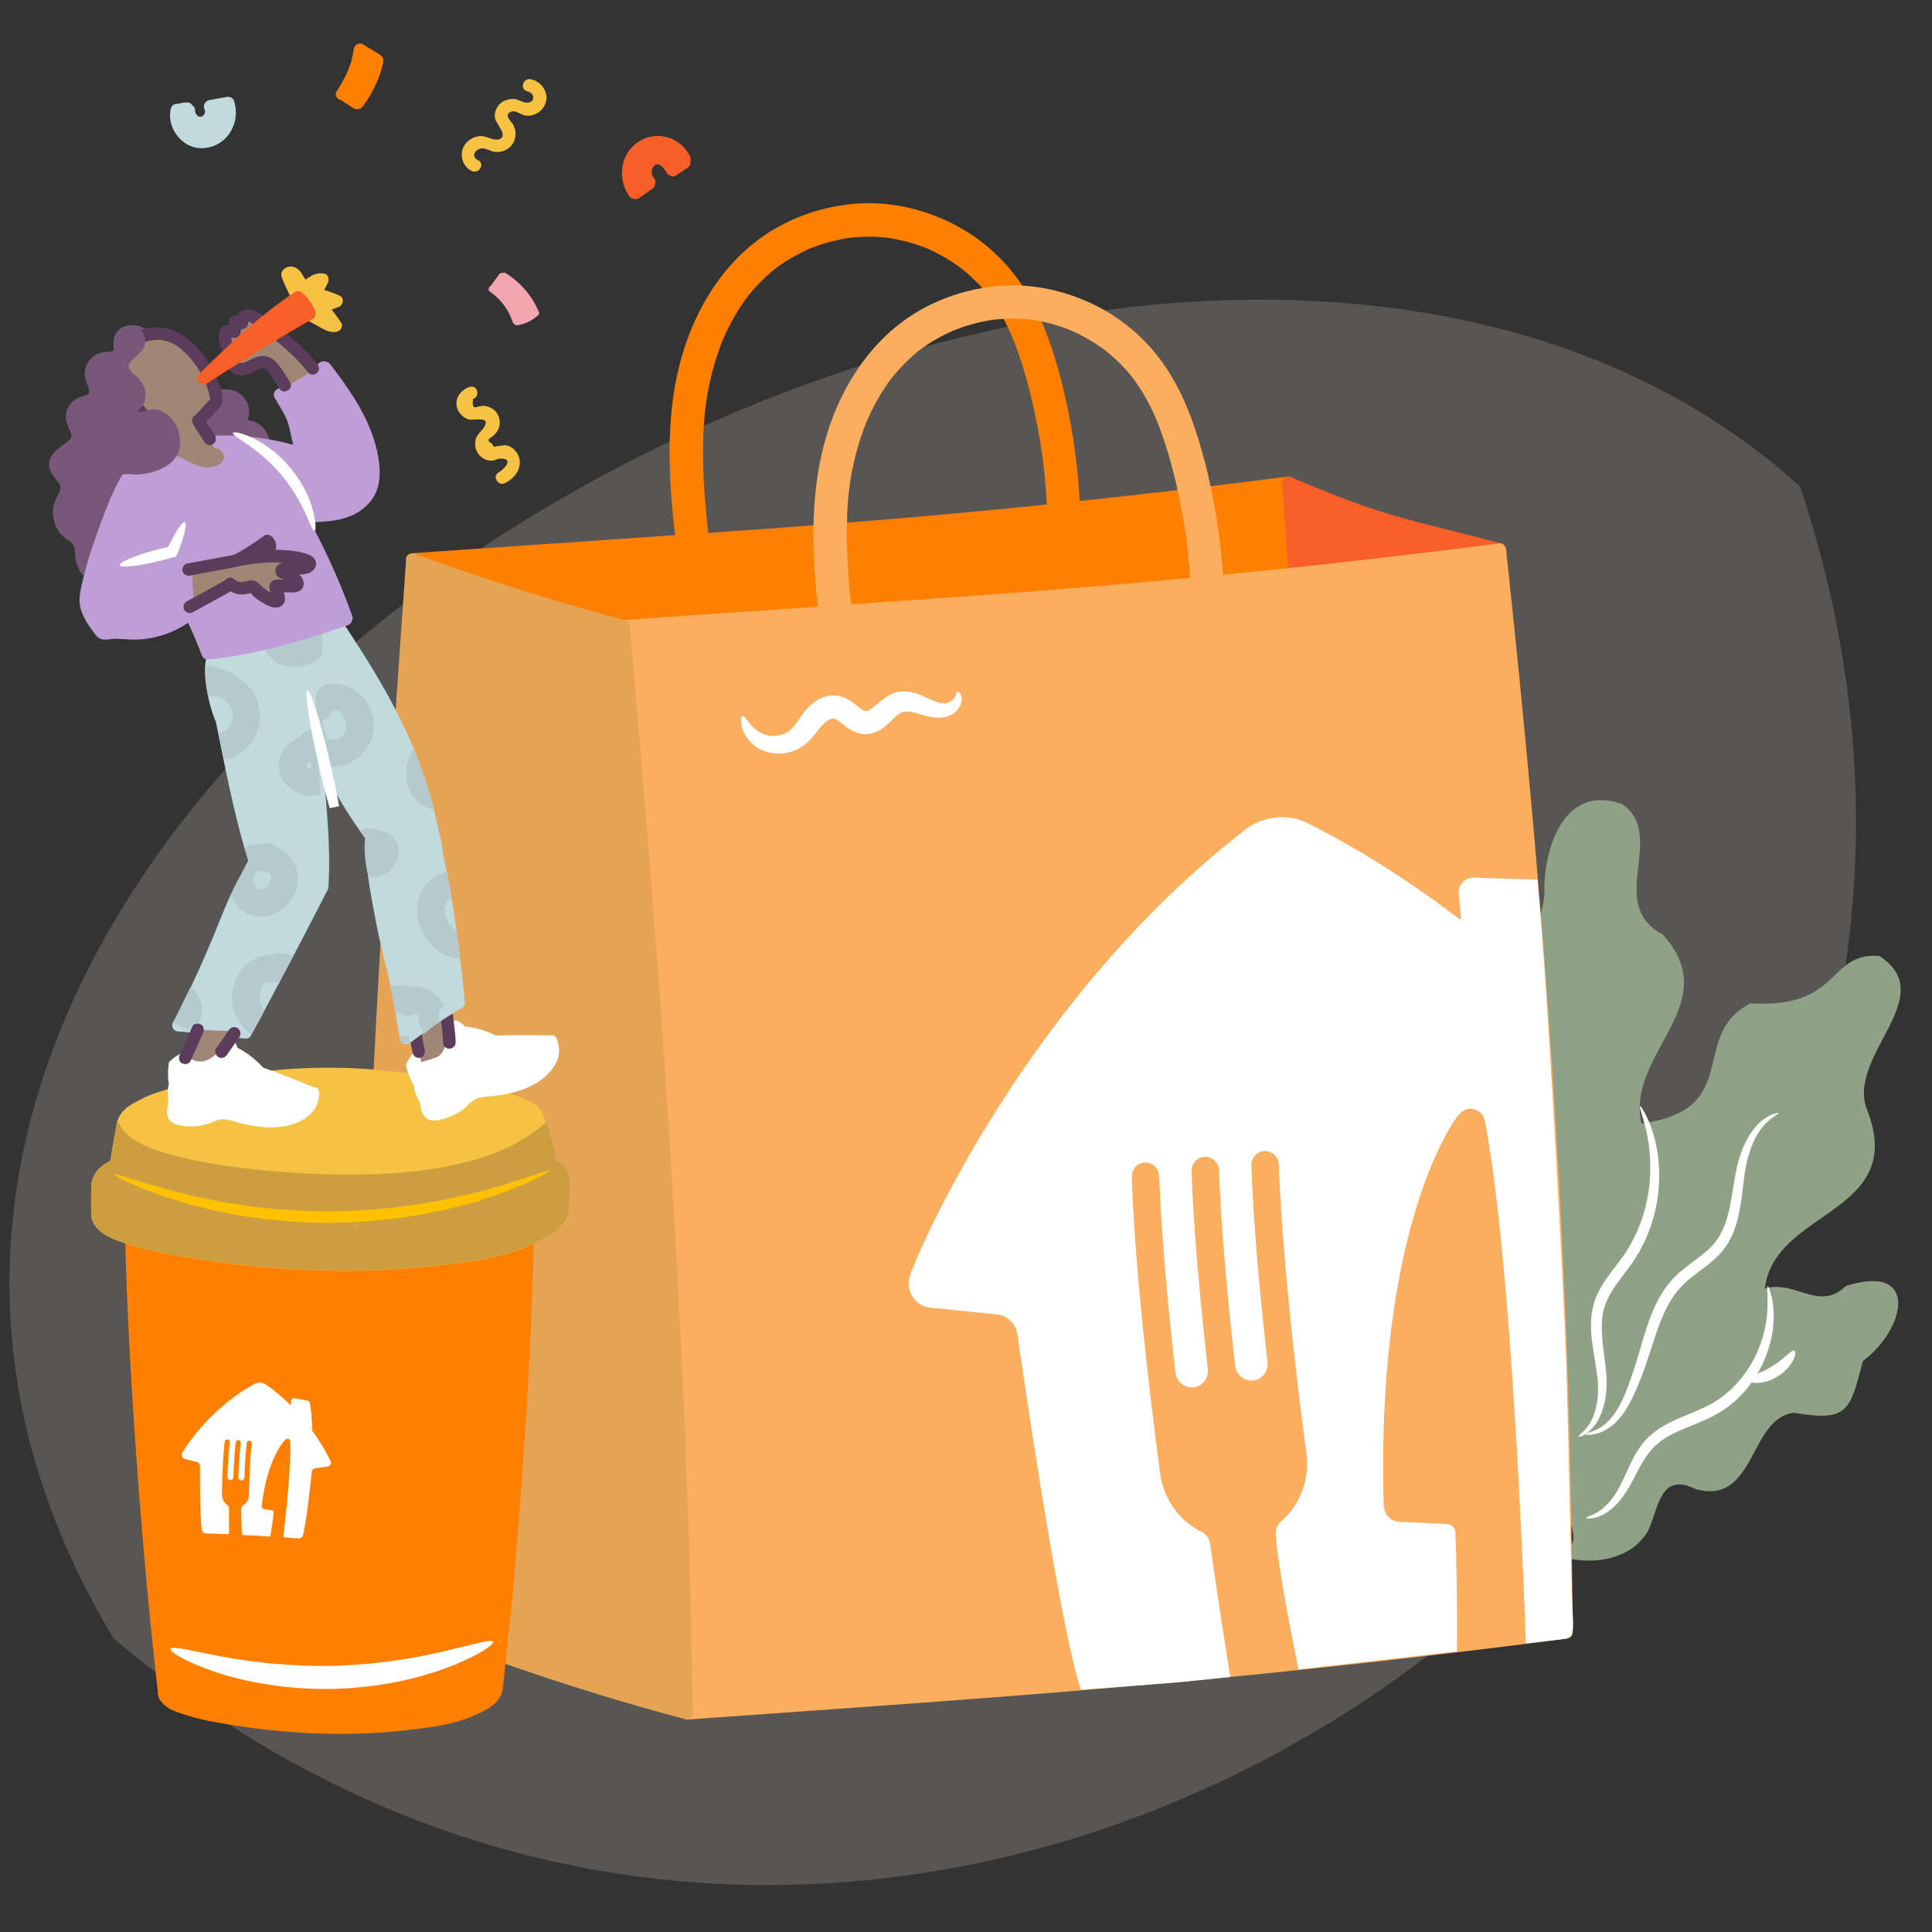 <svg xmlns="http://www.w3.org/2000/svg" viewBox="0 0 200 200"><rect x="0" y="0" width="200" height="200" fill="#333333" stroke="none"/><defs><style>.cls-1{fill:none}.cls-3{fill:#f6c243}.cls-4{fill:#f75e28}.cls-5{fill:#fff}.cls-6{fill:#f1efed}.cls-10{fill:#ff8000}.cls-11{fill:#a08675}.cls-13{fill:#c1dade}.cls-14{fill:#b4cacc}.cls-15{fill:#bf9dd6}.cls-17{fill:#5b3d5b}.cls-19{fill:#78577a}</style></defs><path id="BG_Strong" d="M11.76 169.61c82.98 70.54 208.92-16.81 174.57-119.27C120.19-9.31-42.13 80.13 11.76 169.61Z" style="fill:#575655"/><g id="Illustrations"><path d="M191.09 133.12c-2.78 2.73-5.3-.69-8.39.28.92-8.18 14.65-7.67 10.65-18.35-2.47-5.62 7.7-11.85 1.2-16.09-5.39-.42-3.95 5.51-13.34 4.9-6.51 3.37-.64 10.99-11.3 12.45-1.61-7.34 8.79-12.34 2.2-19.59-5.94-3.14.51-10.16-4.17-13.48-6.05-2.18-8.24 4.66-8.06 9.43-1.75 13.65-19.66 9.25-9.53 30.46 4.63 13.87-15.74 17.2-1.29 32.43.59 4.49 4.88 3.94 8.76 3.36 2.93 3.25 10.34 3.94 12.82-.51 1.08-2.42 1.26-6.06 4.89-4.26 6.27 1.75 5.51-7.44 10.22-7.9 5.72 1.01 5.75-.39 7.1-5.36 4.41-3.27 5.9-10.19-1.74-7.77Zm-42.58 19.99c-2.07-3.02-3.84-6.74-3.61-10.48 17.37-17.89-7.93-32.37 13.06-41.99-.14 6.52.67 27.08 1.96 36.55-7.52 2-13.44 7.47-11.41 15.92Zm2.78 4.89c-.32-.61.1-.09.37.11-.13-.03-.34.06-.37-.11Zm8.8-19.57c2.24 10.01.64 12.86-7.58 18.97-7.59-6.64-1.3-17.77 7.58-18.97Zm-3.76 18.53c-1.02 1.31-.36 1.28-3 1.2 5.58-6.22 5.17 1.97 3-1.2Zm2.44-3.19c4.62-5.67 2.58-.94 3.67 2.69-3.13 1.87-4.46.84-3.67-2.69Zm.33 5.01c.96-.43 2.44-.63 3.49-1.18 1.09 3.76-1.07 2.35-3.49 1.18Z" style="fill:#8fa286"/><g id="Bag"><path d="M133.42 50.62c.33-.06.6-.27.6-.64 0-.31-.3-.69-.65-.65-6.45.82-12.9 1.59-19.36 2.29l-2.24.24c-.12-2.2-.36-4.39-.7-6.57-.49-3.14-1.21-6.26-2.21-9.28-1-2.99-2.35-5.84-4.4-8.26a18.903 18.903 0 0 0-6.41-4.87c-2.63-1.22-5.49-1.9-8.4-1.84-2.99.06-5.93.82-8.59 2.18-5.24 2.68-8.68 7.75-10.36 13.28-1.86 6.12-1.53 12.61-.82 18.89l-5.59.39c-6.35.44-12.71.87-19.06 1.31l-2.58.18c-.82.06-.83 1.35 0 1.29.51-.04 1.03-.07 1.54-.11 2.07.72 5.62 1.96 6.85 2.37 1.77.59 13.49 4 13.49 4s4.55-.32 8.14-.48c3.6-.16 27.4-2.17 31.57-2.42 4.16-.25 25.25-1.87 28.53-2.27l1.22-.12-.6-8.92ZM72.8 45.18c.04-1.12.13-2.23.27-3.34.33-2.31.91-4.58 1.79-6.74.68-1.57 1.53-3.07 2.56-4.43a17.99 17.99 0 0 1 2.85-2.87c1.09-.81 2.26-1.49 3.5-2.04 1.33-.54 2.71-.92 4.13-1.13 1.36-.16 2.74-.17 4.1 0 1.36.21 2.69.58 3.97 1.09 1.27.56 2.48 1.26 3.59 2.1 1.03.82 1.97 1.75 2.8 2.78.97 1.29 1.74 2.7 2.38 4.18 1.29 3.12 2.11 6.45 2.73 9.76.17.93.32 1.87.45 2.81.21 1.62.36 3.25.44 4.88-3.75.38-7.51.74-11.26 1.08-5.33.48-10.67.9-16 1.3-2.59.19-5.18.38-7.78.56-.37-3.32-.64-6.65-.51-9.98Z" class="cls-10"/><path d="M155.29 56.22c-3.04-.8-6.1-1.53-9.14-2.34a71.1 71.1 0 0 1-6.99-2.25c-1.83-.69-3.65-1.44-5.45-2.21-.32-.14-.69-.1-.88.23 0 0 0 .02-.01.03-.07.1-.11.23-.1.36l.62 8.56c.03.35.28.65.65.65.13 0 .26-.05.37-.12l5.41-.52 13.47-1.59 1.73.45c.81.21 1.15-1.03.34-1.25Z" class="cls-4"/><path d="M162.77 169.13s.02-.1.02-.15v-.02a923.8 923.8 0 0 0-.37-22.33c-.21-7.27-.51-14.54-.89-21.81-.38-7.24-.84-14.47-1.37-21.7-.53-7.2-1.13-14.4-1.79-21.59-.67-7.31-1.4-14.62-2.17-21.92-.1-.91-.19-1.81-.29-2.71 0-.31-.3-.69-.65-.65-6.45.82-12.9 1.59-19.36 2.29-3.1.34-6.2.65-9.3.96-.13-1.91-.35-3.81-.64-5.7-.49-3.14-1.21-6.26-2.21-9.28s-2.35-5.84-4.4-8.26a18.903 18.903 0 0 0-6.41-4.87c-2.63-1.22-5.49-1.9-8.4-1.84-2.99.06-5.93.82-8.59 2.18-5.24 2.68-8.68 7.75-10.36 13.28-1.75 5.76-1.56 11.86-.94 17.79-5.84.4-11.68.8-17.53 1.21l-2.58.18c-.86.06-.83 1.35 0 1.29h.05c.32 3.8 1.97 23.53 2.51 30.56.61 7.79 1.32 18.64 1.83 26.63.5 7.99 1.93 45.13 1.93 45.13s.12 6.76.31 8.92c-.76.15-.71 1.33.09 1.28 6.5-.46 13-.92 19.49-1.39 5.66-.41 11.32-.83 16.97-1.28 5.36-.43 10.72-.89 16.08-1.39 5.61-.53 11.21-1.1 16.81-1.72 6.32-.7 12.64-1.45 18.95-2.25l2.57-.33c.11-.01.22-.05.32-.1.15-.07.27-.2.31-.4ZM87.68 53.66c.04-1.13.13-2.25.27-3.37.33-2.3.91-4.57 1.8-6.73.68-1.56 1.52-3.05 2.55-4.41.84-1.06 1.8-2.03 2.86-2.88 1.08-.81 2.25-1.49 3.49-2.03 1.32-.54 2.7-.92 4.12-1.13 1.37-.17 2.76-.17 4.14 0 1.36.21 2.69.58 3.97 1.1 1.27.56 2.46 1.26 3.57 2.09 1.03.82 1.97 1.75 2.8 2.79.96 1.28 1.73 2.69 2.38 4.16 1.29 3.12 2.12 6.46 2.73 9.77.17.92.32 1.85.45 2.78.17 1.34.3 2.68.39 4.02l-4.21.39c-5.33.48-10.67.9-16 1.3-4.96.37-9.93.71-14.89 1.05-.31-2.96-.51-5.92-.4-8.9Z" style="fill:#fbae5e"/><path d="M71.17 155.55c-.25-7.26-.57-14.56-.95-21.83-.38-7.26-.82-14.52-1.31-21.78-.49-7.32-1.03-14.64-1.61-21.96-.59-7.46-1.21-14.91-1.85-22.36l-.24-2.79c0-.05-.01-.09-.02-.13-.03-.22-.17-.41-.45-.49C59 62.7 53.32 60.95 47.7 59.02c-1.55-.53-3.1-1.08-4.64-1.64a.62.62 0 0 0-.19-.07h-.02c-.33-.12-.71.13-.79.45-.02.06-.02.11-.02.17-.48 6.86-.96 13.73-1.43 20.59-.48 7.13-.94 14.27-1.35 21.41-.41 7.14-.78 14.38-1.06 21.58-.29 7.13-.5 14.25-.6 21.39-.1 6.91-.1 13.83.05 20.74l.06 2.55c0 .06.01.12.03.18.04.17.14.32.3.38 4.15 1.76 8.36 3.38 12.61 4.9 4.31 1.54 8.66 2.97 13.04 4.28 2.39.71 4.79 1.39 7.2 2.03.2.05.38.01.51-.08.18-.1.31-.28.3-.54-.1-7.26-.27-14.52-.52-21.78Z" style="fill:#e5a355"/><path d="M132.1 158.73c-.01-.48.19-.91.52-1.2 1.86-1.6 2.94-4.1 2.69-6.78 0-.03 0-.06-.01-.1s-.01-.1-.02-.15l-.01-.09c-1.28-9.78-2.51-20.94-2.85-29.83v-.11c-.09-.81-.8-1.39-1.58-1.3-.75.08-1.29.75-1.26 1.51.22 6.08.87 13.26 1.67 20.33.1.95-.56 1.8-1.48 1.9-.92.11-1.76-.58-1.87-1.53-.79-7.02-1.44-14.14-1.67-20.2v-.11c-.09-.81-.8-1.39-1.58-1.3-.75.08-1.29.75-1.26 1.51.22 6.11.87 13.32 1.68 20.43.11.95-.56 1.81-1.48 1.92-.93.11-1.76-.58-1.87-1.54-.8-7.06-1.45-14.22-1.68-20.31s0-.08 0-.11c-.09-.81-.8-1.39-1.58-1.3-.75.08-1.29.75-1.26 1.51.33 9.14 1.62 20.73 2.95 30.75a7.916 7.916 0 0 0 4.31 5.98c.44.22.76.65.84 1.17.02.15.05.34.07.49.78 5.4 1.59 10.56 2.03 13.34 2.1-.22 4.52-.49 7.1-.78-.24-1.18-.59-2.98-1.04-5.32-1.34-7.24-1.31-8.76-1.31-8.76Z" class="cls-1"/><path d="M105.31 138.03c-.2-1.01-1-1.78-1.97-1.95l-7.19-.73c-1.08-.17-1.95-1.08-2.06-2.25-.04-.38.01-.75.13-1.09.39-1.44 11.46-28.04 34.47-45.95a6.13 6.13 0 0 1 3.41-1.43c1.31-.12 2.54.16 3.62.76 5.62 2.87 10.77 6.24 15.39 9.78s.04.02.06.02c.05 0 .09-.05.08-.1l-.24-2.54c-.08-.85.52-1.61 1.35-1.69h.19l6.65.19c-1.06-12.06-2.89-30.86-3.18-32.55-.32-1.87-11.17-.37-18.72.34-7.55.72-72.14 5.99-72.14 5.99l6.12 113.05s25.97-1.88 40.59-2.97c-2.39-7.56-6.39-35.62-6.56-36.89ZM153.82 116.34c-.09-.49-.19-.69-.19-.69-.27-.55-.85-.91-1.49-.85-.33.03-.62.17-.85.38 0 0-.17.13-.41.45 0 0-8.4 10.71-7.59 40.06 0 0 0 .41.13.77.22.58.72 1.03 1.51 1.09l4.93.23c.44.03.8.33.84.77 0 0 .22 4.43.17 12.41 2.8-.32 5.28-.61 7.15-.83-.1-2.9-.35-9.28-.76-16.86-.66-12.22-1.75-27.85-3.43-36.94Z" class="cls-1"/><path d="M152.36 90.86c-.83.08-1.43.83-1.35 1.69l.24 2.54c0 .05-.03.09-.08.1-.02 0-.04 0-.06-.02-4.62-3.54-9.77-6.91-15.39-9.78-1.07-.6-2.31-.89-3.62-.76a6.16 6.16 0 0 0-3.41 1.43c-23.01 17.91-34.08 44.51-34.47 45.95-.12.34-.17.71-.13 1.09.11 1.17.98 2.08 2.06 2.25l7.19.73c.97.18 1.76.94 1.97 1.95.18 1.27 4.17 29.33 6.56 36.89 4.37-.32 7.72-.58 9.08-.68 1.18-.09 3.48-.33 6.41-.64-.45-2.78-1.26-7.94-2.03-13.34-.02-.15-.05-.34-.07-.49-.08-.52-.4-.95-.84-1.17-2.24-1.1-3.92-3.3-4.31-5.98-1.33-10.01-2.62-21.61-2.95-30.75-.03-.76.51-1.42 1.26-1.51.78-.09 1.49.49 1.58 1.3v.11c.23 6.09.88 13.26 1.68 20.31.11.95.95 1.64 1.87 1.54.93-.11 1.59-.96 1.48-1.92-.8-7.1-1.46-14.32-1.68-20.43-.03-.76.51-1.42 1.26-1.51.78-.09 1.49.49 1.58 1.3v.11c.23 6.06.87 13.18 1.67 20.2.11.95.95 1.64 1.87 1.54.92-.1 1.58-.96 1.48-1.9-.8-7.07-1.45-14.24-1.67-20.33-.03-.76.51-1.42 1.26-1.51.78-.09 1.49.49 1.58 1.3v.11c.33 8.88 1.56 20.05 2.85 29.83l.01.09c0 .05.01.1.02.15s0 .06.01.1c.26 2.68-.83 5.18-2.69 6.78-.33.29-.53.72-.52 1.2 0 0-.03 1.52 1.31 8.76.45 2.34.81 4.14 1.04 5.32 5.39-.6 11.41-1.28 16.41-1.86.06-7.98-.17-12.41-.17-12.41-.04-.44-.4-.74-.84-.77l-4.93-.23c-.78-.07-1.29-.51-1.51-1.09-.14-.36-.13-.77-.13-.77-.8-29.35 7.59-40.06 7.59-40.06.25-.31.41-.45.41-.45.23-.21.52-.35.85-.38.63-.06 1.21.3 1.49.85 0 0 .1.2.19.69 1.68 9.09 2.77 24.72 3.43 36.94.41 7.57.66 13.96.76 16.86 2.03-.24 3.35-.39 3.57-.42 1.19-.16 1.43 0 1.27-2.86-.16-2.86-.46-20.24-.71-26.98-.25-6.75-1.67-33.73-2.63-45.15-.09-1.12-.2-2.36-.31-3.67l-6.65-.19h-.19Z" class="cls-5"/></g><path d="M53.95 128.32v.36c-1.81.64-7.04 1.74-11.5 1.95-5.49.25-16.54-.17-19.44-.59-2.34-.34-7.04-1.19-8.75-1.5v-.12c-.02-.83-1.31-.83-1.29 0 .06 2.87.17 5.74.31 8.6.15 3.15.33 6.31.54 9.45a646.63 646.63 0 0 0 1.54 19.32c.28 2.91.58 5.81.91 8.7.02.21.05.42.07.63-.01.09-.02.18 0 .27.08.59.55 1.04 1.01 1.36.47.33 1.04.51 1.59.69 1.23.41 2.49.69 3.77.91 2.66.47 5.36.81 8.06.99 2.68.18 5.37.2 8.05.05 1.32-.08 2.64-.19 3.96-.36 1.27-.16 2.54-.32 3.78-.61 1.2-.28 2.39-.72 3.48-1.28 1.02-.52 1.99-1.32 2.02-2.55.33-2.82.62-5.64.89-8.47a579.307 579.307 0 0 0 1.47-18.84c.19-3.12.37-6.24.51-9.36.13-2.88.24-5.75.31-8.63 0-.33.02-.66.02-.99.02-.83-1.27-.83-1.29 0Z" class="cls-10"/><path d="M58.93 121.83c0-.11-.04-.21-.09-.31-.05-.21-.14-.41-.27-.59-.27-.38-.64-.67-1.04-.9-.21-1.62-.66-3.18-1.34-4.67-.03-.09-.06-.18-.11-.26-.26-.49-.76-.85-1.25-1.1-1.11-.58-2.37-.86-3.58-1.16-1.75-.44-3.5-.83-5.28-1.15-1.91-.35-3.85-.64-5.79-.82-3.5-.4-7.04-.44-10.55-.18-3.56.26-7.1.81-10.57 1.65-1.48.36-3 .7-4.36 1.4-.62.32-1.33.66-1.83 1.15-.44.43-.81 1.08-.82 1.71v.02c-.23 1.17-.44 2.35-.61 3.53-.4.24-.82.47-1.15.8-.28.28-.5.62-.65.98-.16.37-.22.75-.17 1.1-.05.84-.05 1.68.01 2.52-.04.08-.06.17-.05.27.22 1.71 2.04 2.39 3.46 2.86 1.69.56 3.43.95 5.19 1.26 3.72.66 7.48 1.13 11.24 1.39 3.73.26 7.47.29 11.2.08 1.86-.1 3.72-.27 5.57-.49 1.74-.21 3.5-.44 5.21-.83 1.52-.34 2.99-.89 4.41-1.54 1.23-.57 2.53-1.33 3.05-2.65.12-.3.17-.63.17-.96 0-.07 0-.12-.02-.18.1-.97.12-1.94.05-2.92Z" class="cls-3"/><path d="M58.93 121.83c0-.11-.04-.21-.09-.31-.05-.21-.14-.41-.27-.59-.27-.38-.64-.67-1.04-.9-.17-1.33-.51-2.62-1-3.87-4.87 4.51-13.32 5.4-20.07 5.44-6.85.04-19.01-1.03-22.81-3.77-.63-.45-1.12-1.09-1.5-1.83-.06.19-.11.39-.11.58v.02c-.23 1.17-.44 2.35-.61 3.53-.4.24-.82.47-1.15.8-.28.28-.5.62-.65.98-.16.37-.22.75-.17 1.1-.05.84-.05 1.68.01 2.52-.04.08-.06.17-.05.27.22 1.71 2.04 2.39 3.46 2.86 1.69.56 3.43.95 5.19 1.26 3.72.66 7.48 1.13 11.24 1.39 3.73.26 7.47.29 11.2.08 1.86-.1 3.72-.27 5.57-.49 1.74-.21 3.5-.44 5.21-.83 1.52-.34 2.99-.89 4.41-1.54 1.23-.57 2.53-1.33 3.05-2.65.12-.3.17-.63.17-.96 0-.07 0-.12-.02-.18.1-.97.12-1.94.05-2.92Z" style="fill:#cc9e40"/><path d="M58.93 121.83c0-.11-.04-.21-.09-.31-.05-.21-.14-.41-.27-.59-.27-.38-.64-.67-1.04-.9-.21-1.62-.66-3.18-1.34-4.67-.03-.09-.06-.18-.11-.26-.26-.49-.76-.85-1.25-1.1-1.11-.58-2.37-.86-3.58-1.16-1.75-.44-3.5-.83-5.28-1.15-1.91-.35-3.85-.64-5.79-.82-3.5-.4-7.04-.44-10.55-.18-3.56.26-7.1.81-10.57 1.65-1.48.36-3 .7-4.36 1.4-.62.32-1.33.66-1.83 1.15-.44.43-.81 1.08-.82 1.71v.02c-.23 1.17-.44 2.35-.61 3.53-.4.24-.82.47-1.15.8-.28.28-.5.62-.65.98-.16.37-.22.75-.17 1.1-.05.84-.05 1.68.01 2.52-.04.08-.06.17-.05.27.22 1.71 2.04 2.39 3.46 2.86 1.69.56 3.43.95 5.19 1.26 3.72.66 7.48 1.13 11.24 1.39 3.73.26 7.47.29 11.2.08 1.86-.1 3.72-.27 5.57-.49 1.74-.21 3.5-.44 5.21-.83 1.52-.34 2.99-.89 4.41-1.54 1.23-.57 2.53-1.33 3.05-2.65.12-.3.17-.63.17-.96 0-.07 0-.12-.02-.18.1-.97.12-1.94.05-2.92Z" class="cls-1"/><path d="M53.69 123.9c.29-.12 1.57-.72 1.28-.72-.68.25-2.78 1.33-1.28.72ZM56.16 121.89c.23-.22.61-.43.71-.73-.23.01-.68.52-.71.73Z" class="cls-1"/><path d="M12.27 121.56c.99.11 2.48 2.23 3.45 2.23.36-.44 1.99 1.24 1.57.6-.18-.53 1.3.21 1.33.3-.46-.02-.76 0 .1.11 1.96.3 4.74.13 6.4.95-.52-.87 1.21.22 2.05-.04.53.06-.23.66.63.44 2.37-1.13 17.85.62 25.75-2.86.81-.31 1.59-.78 2.14-1.24-1.09.69-.71.43.29-.38 2.36-1.32 1.26-3.46.55-5.5-4.87 4.51-13.32 5.4-20.06 5.44-6.85.04-19.01-1.03-22.81-3.77-2.27-3.73-2.61 2.06-1.38 3.71Zm36.77 2.85c.26-.07.52-.2.79-.14-.14.12-1.07.31-.79.14Zm-5.09.74c.26 0 .39-.1.54-.01-.23.1-1.32.14-.54.01ZM51.28 124.37c.67-.04 1.4-.45 2.03-.71-.67.14-1.61.42-2.03.71ZM11.58 121.41c1.12.95.36.07-.22-.41-.73-1.42-.19.19.22.41ZM12.43 121.77c.03.13.15.18.25.25-.03-.06-.11-.21-.25-.25ZM19.63 125.31c.88.21.97-.01.07-.18-.7.02-.86.15-.07.18Z" class="cls-1"/><path d="M44.7 125.81c1.33-.21 5.32-.68 5.23-.96-.01.08-4.57.5-5.23.96ZM31.9 126.1c.47-.03.78.07 1.22-.12-.26-.04-1.4-.17-1.22.12ZM34.26 126.55c.3-.23 1.61.01 1.46-.31-.65-.17-3.63.22-1.46.31ZM14.89 123.94c.68.27 1.73.95 2.37.84-.55-.12-2.17-1.06-2.37-.84Z" class="cls-1"/><path d="M58.93 121.83c-.42-3.43-3.15 3.26-8.18 3.46-10.77 2.25-14.39 1.21-21.05 1.93-.78-.24-1.64.2-1.99-.51-.45.77-2.43.22-3.04.09-2.05-.11-3.75-.41-6.83-1.12-4.77.23-9.21-9.31-8.4.22 5.33 7.16 52.06 10.17 49.5-4.07Zm-21.99 5.18c-.13-.01-.21-.02-.29-.02.19-.08.74-.1.29.02Z" class="cls-1"/><path d="M24.79 126.21c.44.08 2.48.13 1-.04-.43-.17-2.3-.01-1 .04ZM43.8 125.81c.22-.08-.09-.22-.22-.17-.83.13-.64.36.22.17ZM37.52 126.3c.51 0 1.08.02 1.53-.15-1.02-.3-4.21.39-1.53.15ZM42.61 125.85c-.28.18.15-.02.31-.16-.42.06-1.24.07-.31.16ZM40.17 126.14c.46.03.45.27 1.18 0-.47-.37-2.55.09-1.18 0Z" class="cls-1"/><path d="M49.07 124.48c.17-.03.37-.06.54-.11.72-.31-1.05.08-.54.11ZM44.06 125.2c.08 0 .56-.03.36-.11-.28-.01-1.24.2-.36.11ZM36.91 126.93c-.09.01-.17.04-.26.06.18.07.78-.07.26-.06Z" class="cls-3"/><path d="M15.77 170.17h.01-.01ZM53.95 128.32v.36c-1.81.64-7.04 1.74-11.5 1.95-5.49.25-16.54-.17-19.44-.59-2.34-.34-7.04-1.19-8.75-1.5v-.12c-.02-.83-1.31-.83-1.29 0 .06 2.87.17 5.74.31 8.6.15 3.15.33 6.31.54 9.45a646.63 646.63 0 0 0 1.54 19.32c.12 1.3.25 2.59.39 3.89.05.02.09.05.13.09.08.08.15.17.27.18.07 0 .13-.02.2-.04v.1c.1-.02.16-.09.28 0 .22.18.49.28.77.35.28.08.58.11.81.28 0-.04 0-.05-.03-.09.15.29.37.25.6.16.23-.09.46-.23.61.03l-.06.07c.23.01-.06.07.06.24.12-.26.34-.12.49-.17-.04.05-.08.03-.12.05 0 .07-.04.23.04.21.25-.33.53-.2.78-.26-.03.18.12.39.14.7.04-.06.12-.18.19-.3 0-.02-.01-.03-.02-.05h.02c-.05 0-.08 0-.07.02-.04-.19.04-.13.09-.34.07.03.23 0 .21.16.04.01.06.04.1.09.04-.02.07-.03.1 0l-.02.02v.07c.12.12.39-.13.54-.25-.18.23-.04.3-.09.49.02-.01-.12-.06-.3-.11v.13c.11.24.31-.11.5.09-.02.02-.06.05-.06.13.07.07.18-.06.22-.17-.02.19.12.36.22.3.11-.14.11-.21.25-.16l-.09.12c.13.14.17-.12.26-.04 0 0 .01 0 .02.02l-.02-.02c-.03 0-.05.09-.02.12.18-.04.2-.11.37-.34l-.06.2c.17-.09.48-.29.43-.01.04-.44.35-.17.47-.14-.05 0-.07.09-.08.14.31-.24.52.09.79.12v.32c.14 0 .27-.61.42-.57l-.08.14c.28-.01.38.03.59.12l-.03.21c.09-.09.19-.08.28-.16.12.54.74-.18 1 .43l.06-.39c.12.02.29-.04.32.26h-.03c-.04.29.12.01.2.08.06-.03.14-.22.09-.28.31.24.83.06 1.01.44.35-.11.62-.4.98-.34v.05c.11.06.35.18.33.51.27-.06.45-.51.76-.35l-.07.12c.08.07.21-.08.24-.12.03 0 0 .07 0 .12.07.12.12-.06.18-.09l-.03.11c.24.24.65-.2.97-.14-.06.03-.03.16 0 .21.14-.37.5-.27.64-.35l-.09.14c.26-.24.22.39.48.15l-.15-.21c.11.06.2 0 .17-.17.12.12.01.28.2.32 0 .1-.14.07-.08.2l.25.28c-.18-.21.14-.26.02-.45.15.12-.03.37-.02.45l.02.02-.02-.02s.04.04.12 0c-.02-.46.22-.02.09-.47.36-.03.67.28.99.06.13.45.62.01.6.59.18 0 .32-.11.43-.35-.04-.05-.08.03-.12.06.05-.15.26-.18.35-.18-.11.13-.3.25-.39.47.16-.06.38-.28.47-.35l.05.3c.13-.22.12.24.25-.06l-.03-.09c.25.02.25-.28.48-.33v.12c.08.05.18-.24.27.03l-.15.02c.02.21.14.3.2.4.16-.06.05-.34.12-.37.04.19.01.1-.04.3.18-.08.42-.17.53-.43v.07c.19.03.33-.33.46-.17l-.03.03c.16.28.37-.29.43.2.08.09-.16-.01-.03.22.23.14.12-.42.33-.3-.03-.01-.02.02-.02.06.14-.02.32-.08.48-.14 0-.01-.02-.03-.02-.04l.06.03h-.03c.22.4.58-.12.83.32-.08-.16.04-.2.03-.27v.07c.08 0 .08-.15.1-.22 0 0 0-.02-.01-.03.02-.02.03-.02.05 0 0 0 .02 0 .02.02 0 0-.02-.01-.02-.02-.02 0-.03 0-.04.03.08.13.21-.17.26-.08 0-.1.06-.08.13-.09-.13.13-.03.22-.07.39.22.03.2-.47.43-.42l.14.18c0-.3.21-.2.19-.31-.01-.03-.03-.05-.04-.09.02.04.03.07.04.09.05.09.11.14.12.29.08-.08.23.05.25-.13l-.1-.07c.28.08.4-.37.63-.2l.05.44c.16.16.23-.28.38-.02-.06-.14-.06-.1 0-.25-.06-.02-.14.1-.23.11l.15-.28-.27.16c.1-.19.1-.14.03-.32.16-.16.22.19.36 0 .07.05.03.22.11.3.13-.18.33.27.4.02.04.04-.06.02-.04.12.09-.06.16-.05.17-.19l-.09-.04s-.03 0-.05-.02l.05.02c.08 0 .06-.18.21-.1.06-.11.08-.34-.01-.33.03-.03.13.07.12.21.22-.03.03-.48.27-.31.02-.02.03-.03 0 0s-.02.04-.01.06c.06.02.1.02.13-.02-.18.07.12.34-.11.3.06.23.17.02.26.1.08-.17-.05-.34-.01-.46.01.07.06.07.11.09l-.08-.17s.09-.01.13-.06l-.08.09c.1.01.29.27.43.07-.03.08-.09.24.03.31.16-.15.06.06.19.18.18-.07-.03-.32.26-.26.03 0-.02-.1-.06-.15-.01 0-.02 0-.04-.01 0-.02.02-.01.04.01.2.05.27-.09.48 0-.09-.03-.16-.08-.07-.18-.02.15.17.11.26.18v-.09c.07.08.02.13-.02.17 0 .02 0 .05-.03.06-.01-.02 0-.04.03-.06 0-.03-.03-.05-.06-.04-.07.09.03.42.17.42.13-.12.06-.34.01-.43.22.05.1-.44.31-.35.04 0 .26.31.41.31.02-.22-.2-.11-.17-.3.34.44.39-.4.76-.19l.02.25c.07 0 .14 0 .22-.05l-.14-.11c.05-.07.23-.07.22.13.1-.24.17-.13.33-.11-.16.02-.01-.03-.09.12.19.08.19 0 .28-.09 0 .09.1.2.14.19.06-.18.25-.2.37-.32l.02.07c.21-.17.58.08.76-.21 0-.01-.02-.02-.02-.02l-.05-.02c-.05 0-.1.03-.12-.05l.12.05.05.02c-.16-.2.14-.22.18-.33.03.05.08.15.12.14-.07-.21.06-.14.06-.25.11.04.08.26.21.2.05-.04.02-.16-.02-.23a.161.161 0 0 1-.04-.07.359.359 0 0 0 .31.22c0 .06-.07 0-.08.03.03.12.07.06.12.2.07 0-.04-.21.07-.16l-.02.2s.07-.05.08-.07c-.04.06.03.23.08.33.15-.2-.12-.46-.18-.65.23.07.3-.18.44-.22l.04.19c.06-.05.08-.1.08-.18h-.03l.02-.09v.09l.11-.03c-.04.08-.04.14.01.28.1-.08.27-.09.22-.32v.04c.2.03.53-.04.54.03.14-.12.39-.09.32-.27-.02.02-.03.05-.02.11-.02-.06-.06-.2-.04-.2.03.04.04.07.05.09.08-.07.35.12.33-.1.16.06.02.04.04.17.16.05.16-.24.3-.05.1-.12-.05-.03-.05-.14.07.11.14.06.23.02 0-.05 0-.09.02-.14l-.11.02c.23-.08-.09-.17.12-.15.12-1.17.24-2.35.35-3.52a579.307 579.307 0 0 0 1.47-18.84c.19-3.12.37-6.24.51-9.36.13-2.88.24-5.75.31-8.63 0-.33.02-.66.02-.99.02-.83-1.27-.83-1.29 0h-.02ZM26.7 171.98l-.05-.02.12-.05-.07.07Zm9.23.64c.05-.12.14-.04.18.07-.03.03-.11-.06-.18-.07Zm3.35-.08-.04-.23c.08-.08.09.19.04.23Zm7.09-1.36-.09.06.11-.1-.03.03Zm1.32-.15.04.19c-.02-.12-.11-.14-.04-.19Zm4.17-1.1c-.09-.02-.08-.04-.04-.1 0 .03.13.05.04.1Z" class="cls-1"/><path d="M49.07 171s0 .01.02.02v-.01h-.02ZM21.09 171.26c-.07-.01-.13-.03-.18-.04l-.03.06c.05.14.13.07.22-.02ZM20.92 171.21s-.02 0-.04.01h.03l.01-.01ZM21 172.49h-.08.08ZM21.25 172.39s-.06.06-.07.13c.05.01.1.02.13.04-.03-.07-.09-.13-.07-.17Z" class="cls-1"/><path d="M52.33 170.55s-.08-.05-.15-.06c0 .02.01.03.01.06l-.02-.06c-.05-.14-.16 0-.07-.26-.05.14-.13.17-.2.2-.07.04-.14.08-.13.29l.06.02-.21.02h.12-.12c-.09.01-.08.06-.26-.06.03-.06.09-.09.12-.16-.16-.1-.15.21-.25.28-.05-.13.09-.1 0-.23-.09.01-.11.14-.17.2l-.02-.08c-.26-.09.07.39-.17.2.02.04.02.1.05.14.02.01.03.02.04.03-.02 0-.03-.02-.04-.03-.08-.05-.26-.15-.17-.29-.07.03-.12.12-.12.23.1.09.09.03.17.17l-.24.21s0-.09.03-.11c-.48-.31-.51.68-1.08.22.09.13.02.13.01.24-.14 0-.31.09-.45.04v-.11c-.24.21-.4.43-.61.43 0 .05-.04-.14-.02-.18-.09.22-.42-.31-.35.09l.06.02c-.3.01-.53.37-.81.5-.13-.21.16-.07.03-.33-.22-.04-.38.22-.62.19.03-.04.02-.06.03-.08-.25-.1.08.23-.11.23-.02-.12-.03-.14-.11-.19v.2s-.06-.17-.05-.23c-.02.26-.31.15-.32.4-.03-.05-.03-.28-.08-.36-.11-.05-.16.06-.2.16.02.12-.02.12-.06.12-.03.04-.07.06-.13.03.03-.04.08-.03.13-.03.03-.03.05-.07.06-.12-.1-.15-.27-.08-.24-.12-.19-.04 0 .14-.11.31l.16.07c-.08.04-.16.07-.24.1l.08-.13c-.13-.07-.21.16-.35.18l.09.12-.14.11c-.07-.27-.21-.02-.19-.36-.31-.08-.42.31-.68.38.05 0 .02-.06.02-.11-.16-.03-.23.12-.3.28 0-.09.04-.12.02-.2-.18.02-.08.18-.27.29.04-.12 0-.18-.05-.2.03.1 0 .18-.04.22.06-.58-.26-.19-.23-.64 0 .12-.26.41-.14.62l.05-.05c.03.15-.05.1-.11.12-.03.04-.07.06-.02.01 0 0 .01-.01.02-.01.03-.03.05-.07.05-.1-.25.23-.58.11-.87.28.02-.06.14-.18.05-.21-.33-.04-.47.27-.78.45-.06-.35.34-.09.31-.43-.33.12-.65.29-1.01.51-.18-.51-.34.25-.62-.14.04.17-.07.25-.2.26s-.02 0-.02 0c-.06 0-.12 0-.17-.02l.17.02h.02c.03-.15-.1-.14-.08-.24-.1.17-.41.26-.42-.08 0 .33-.24 0-.31.24.04.03.07.07.11.14l-.12-.08s.01-.04.02-.06c-.15-.11-.3.09-.48 0 .08.2-.17.11-.23.2.02-.02.05-.05.04-.08-.06-.18-.19.17-.3.07-.05-.07 0-.19-.07-.2 0 .15-.25.33-.36.16.05 0 .04-.08.07-.13-.45.27-.96 0-1.43.3l.08-.25c-.31-.31-.18.41-.42.38-.65-.1-1.32-.45-1.95-.29-.05.07.03.09.03.19-.05-.03-.07-.24-.14-.11l.02.13c-.29-.36-.83.24-1.04-.33-.28.21-.46-.16-.8.16-.1-.12.13-.23-.02-.26l-.31.2.02-.02c-.31.39-.77-.47-1.15-.19l.02-.02c.01-.09-.06-.21-.12-.18-.02.06.02.1.05.18-.34.14-.41.15-.68.17.12-.13-.1-.12-.1-.32-.08.12.03.2-.13.3-.22 0-.41-.17-.59-.25-.08.17-.18.11-.2.33-.25 0-.39.07-.7.05v-.07c-.1.26-.26-.15-.33 0 .02-.09.05-.13.05-.2l-.14.08c.07-.08.13-.32.02-.36-.13.18.02.13-.05.28l-.02-.25c-.09.02-.14.3-.03.38-.3-.02-.62.06-.89 0l.05-.16c-.16.05-.36.02-.44-.12 0 .05-.05.13-.04.18-.19.18-.02-.19-.17-.09-.02.01-.03.02-.04.04l.04-.04c.04-.03.08-.07.09-.13l-.39.15c0-.12-.18-.41-.35-.33-.02.06.02.16.06.18l.04-.02s-.03.03-.04.02l-.11.05-.04-.28-.17.22v.05l-.03-.01.03-.04.03-.23c-.11.03-.19.32-.27.29-.3-.19-.22-.26-.42-.51-.09.44-.36-.07-.46.24-.25-.37-.72-.25-1.09-.42l.04-.03c-.13-.23-.25.3-.42.18l.06-.06c-.19-.28-.63-.16-.9-.02.06-.06.07-.2 0-.2-.08.07 0 .32-.12.21.04-.03.04-.14 0-.14l-.17.19c-.29-.22-.62-.47-.99-.43-.04-.09.02-.16.06-.23-.27-.02-.58.08-.83.05l.05-.25c-.11-.03-.18.36-.27.09-.02-.04.1.01.18-.08-.17-.25-.21.2-.42.11l.14-.26c-.12-.21-.24.09-.35.24-.35.26 0-.58-.39-.45-.1.12-.05.21-.15.33-.19-.17-.28 0-.47-.18.02-.44.11.05.11-.37l.13.17c-.07-.27.15 0 .21-.24-.08-.11-.31.02-.48.03.06-.17.17.05.19-.2l-.1.04s.06-.1.1-.08c.03-.17-.08-.04-.15-.07-.04.08-.08.2-.1.34-.01.06-.02.13-.02.19-.18-.08-.02-.05.02-.19s0-.05 0-.07c-.22.16-.39-.14-.57-.03.04-.03.03-.06.03-.09-.08-.05-.24.09-.36.07-.02-.14.16-.28-.04-.33-.08.09-.08.33-.22.23 0 0 .16 0 .13-.13-.17-.01-.03-.06-.11-.26-.13.1-.12-.13-.23.08.02-.18 0-.12-.03-.27-.01.14-.22.01-.27.14.03-.17.23-.09.19-.32-.12.06-.28 0-.37.14-.04-.08-.04-.15-.13-.22.01.02.04 0 .06 0-.11 0-.2-.07-.3-.13-.09-.06-.18-.1-.26-.07.07-.08-.06-.16-.13-.23.15 1.41.3 2.81.46 4.22.02.21.05.42.07.63-.01.09-.02.18 0 .27.08.59.55 1.04 1.01 1.36.47.33 1.04.51 1.59.69 1.23.41 2.49.69 3.77.91 2.66.47 5.36.81 8.06.99 2.68.18 5.37.2 8.05.05 1.32-.08 2.64-.19 3.96-.36 1.27-.16 2.54-.32 3.78-.61 1.2-.28 2.39-.72 3.48-1.28 1.02-.52 1.99-1.32 2.02-2.55.16-1.39.32-2.78.46-4.17-.06.05-.14 0-.17.11Zm-5.16 1.86.1-.09v.18l-.1-.09Z" class="cls-1"/><path d="m21.05 170.97-.05.1v-.02h.1c0-.04 0-.09-.05-.07ZM49.06 171l-.04-.02" class="cls-1"/><path d="M45.49 171.72s-.04.04-.03.06c.03-.01.03-.04.03-.06ZM44.8 171.63s.03 0 .04.01c-.02-.02-.03-.03-.04-.01ZM49.02 170.98l-.12-.05c.02.08.07.04.12.05ZM50.48 170.31h.03v-.1l-.02.1ZM51.68 170.14c0-.06 0-.09.02-.11-.01-.03-.03-.06-.05-.09-.03 0 .02.14.04.2ZM49.62 170.51s-.03-.05-.04-.07c0 .03.02.05.04.07ZM43.65 171.56c.03-.03 0-.02 0 0ZM33.29 172.39c.12.19-.2.24-.02.45-.02-.08.17-.33.02-.45ZM33.27 172.85l.02.02-.02-.02ZM41.13 172.12s-.01-.05-.04-.09c0 .04.02.06.04.09ZM43.06 172.08l-.05-.02s.04.02.05.02ZM40.09 172.41s.02.01.02.02c0 0-.02-.01-.02-.02ZM40.09 172.41s-.03-.02-.05 0c0 .01 0 .02.01.03 0-.02.02-.03.04-.03ZM39.06 172.51s.02.03.02.04h.03l-.06-.04ZM18.38 171.94c0-.06 0-.13.02-.19-.03.14-.19.1-.02.19ZM40.22 174.1l-.17-.02s.11.02.17.02ZM26.01 173.71l-.04.02s.03 0 .04-.02ZM39.53 174.15a.425.425 0 0 0-.11-.14c0 .02-.01.03-.02.06l.12.08ZM26.55 173.86s-.03.02-.04.04c.02-.01.03-.03.04-.04ZM22.74 171.73s.01 0 .02.02l-.02-.02ZM20.89 171.22s-.02.01-.02 0c0 .02 0 .04.02.05l.03-.06h-.03ZM49.06 171s.02.01.02.02c0 0 0-.02-.02-.02ZM25.64 173.77v-.05l-.03.04.03.01zM50.95 171.06s.02.03.04.03c0-.01-.02-.02-.04-.03ZM51.65 170.76h.12-.12ZM52.2 170.55s0-.04-.01-.06l.02.06ZM43.31 173.48s-.02 0-.02.01c-.05.05-.01.03.02-.01ZM45.95 172.49s-.04.09-.06.12c.05 0 .09 0 .06-.12ZM40.23 174.1h-.02.02ZM45.76 172.64c.06.03.09.01.13-.03-.04 0-.09-.02-.13.03ZM52.46 169.81l.11-.02s0-.08.01-.12c-.21-.02.11.08-.12.15ZM51.82 169.84c-.04.06-.05.08.04.1.09-.05-.03-.07-.04-.1ZM47.73 171.23l-.04-.19c-.07.05.02.07.04.19ZM47.17 172.41l.11.09-.01-.18-.1.09zM46.37 171.19l.02-.04-.11.1.09-.06zM39.23 172.31l.04.23c.05-.05.04-.31-.04-.23ZM35.92 172.63c.07.02.14.11.18.07-.04-.12-.13-.19-.18-.07ZM26.7 171.98l.07-.07-.12.05.05.02z" class="cls-6"/><path d="M34.19 151.22c-.04-.13-.65-1.41-1.81-3.03s-.05-.09-.05-.14c-.06-1.63-.23-2.72-.23-2.72a.435.435 0 0 0-.36-.36l-1.29-.23h-.03c-.15 0-.28.11-.29.26l-.02.45s0 .02-.02.02h-.01c-.74-.74-1.57-1.46-2.51-2.11a1.15 1.15 0 0 0-.63-.23c-.24-.01-.46.05-.65.16-4.62 2.52-7.32 6.86-7.42 7.1-.03.06-.05.12-.05.19-.01.21.12.39.31.45l1.27.32c.17.06.29.21.3.39 0 .23-.03 5.31.2 6.65.04.19.2.34.41.35h.01c.75.02 1.44.05 2.18.08h.06c.08 0 .15-.05.15-.13 0-.45-.02-1.46-.01-2.53v-.09c0-.09-.05-.18-.12-.23-.37-.25-.62-.68-.61-1.16.03-1.78.11-3.84.29-5.44a.27.27 0 0 1 .27-.23c.14 0 .25.12.25.27v.02c-.12 1.07-.2 2.34-.24 3.59 0 .17.12.31.3.32.17 0 .31-.13.32-.3.05-1.26.12-2.54.24-3.61a.27.27 0 0 1 .27-.23c.14 0 .25.12.25.27v.02c-.12 1.06-.2 2.32-.24 3.57 0 .17.13.31.3.32.17 0 .31-.12.32-.29.05-1.26.12-2.52.24-3.59a.27.27 0 0 1 .27-.23c.14 0 .25.12.25.27v.02c-.18 1.56-.25 3.54-.28 5.28v.06c-.03.48-.29.88-.67 1.11-.07.04-.11.11-.12.2 0 0-.05.26 0 1.56.02.57.05.96.06 1.14 0 .07.06.12.13.13s.08 0 .12 0c.25.01.5.03.77.04h.1c.34.02.65.04.96.06l.73.05c.07 0 .13-.05.14-.11.25-1.54.34-2.41.34-2.41 0-.08-.05-.14-.13-.16l-.88-.17c-.14-.03-.22-.12-.24-.23-.02-.06 0-.14 0-.14.64-5.14 2.44-6.79 2.44-6.79.05-.05.09-.07.09-.07.05-.03.1-.05.16-.04.12 0 .21.08.25.19 0 0 .01.04.02.12.06 1.63-.16 4.39-.37 6.54-.18 1.82-.35 3.25-.35 3.25 0 .06.04.11.1.11.48.03.96.07 1.46.11h.01c.2.01.39-.12.45-.31.38-1.3.9-6.36.92-6.59a.45.45 0 0 1 .34-.36l1.3-.18c.19-.04.35-.2.36-.41 0-.07 0-.13-.03-.19h-.02Z" class="cls-5"/><path id="Foot2" d="M57.17 107.16s-.09 0-.14.02c-1.89 0-3.78-.05-5.67.03a9.565 9.565 0 0 0-3.27-.96c-.21-.32-.56-.54-.93-.61-.11-.02-.2.06-.22.16v.02c-.33.95-.57 2.15-1.36 2.84-.41.36-.9.48-1.45.44-.38-.03-.72-.14-1.09-.22h-.03c-.08-.02-.14.02-.18.07-.16.18-.3.37-.43.57-.13.19-.25.39-.33.61-.03.03-.05.08-.04.15.16.77.46 1.51.85 2.18-.02.05-.04.11-.03.16.12.5.31.97.57 1.41 0 .08.03.16.08.23.06.51.17 1.07.57 1.43.45.41 1.08.32 1.62.19a6 6 0 0 0 1.78-.72c.28-.17.54-.36.79-.58.26-.23.48-.49.77-.68.57-.38 1.31-.35 1.97-.43.64-.07 1.28-.18 1.91-.33 1.26-.3 2.5-.81 3.49-1.66.96-.83 1.73-2.05 1.41-3.34-.02-.11-.04-.21-.07-.32-.08-.28-.23-.64-.57-.67Z" class="cls-5"/><g id="Lower_leg_2"><path d="M46.43 106.65c-.01-.11-.56-1.87-.56-1.87l-3.01 2.2.75 2.96s.83-.19 1.62-.51c.79-.31 1.27-2.13 1.2-2.8Z" class="cls-11"/><path d="M45.56 104.81c.09 1.04.29 2.06.31 3.1 0 .34.29.66.65.65s.65-.28.65-.65c-.02-1.04-.22-2.06-.31-3.1-.03-.34-.28-.66-.65-.65-.33.02-.68.29-.65.65ZM42.24 106.6c.16.81.33 1.62.49 2.44.07.33.48.55.79.45.35-.11.52-.44.45-.79-.16-.81-.33-1.62-.49-2.44-.07-.33-.48-.55-.79-.45-.35.11-.52.44-.45.79Z" class="cls-17"/></g><path d="M46.33 90.64c-.16-.82-.33-1.63-.51-2.44a.66.66 0 0 0 0-.28c-.66-3.5-1.59-6.95-2.93-10.25-1.22-3.01-2.76-5.86-4.45-8.63-1.04-1.71-2.14-3.39-3.24-5.06-.19-.29-.57-.41-.88-.23-.2.12-.33.36-.32.6-.04.04-.09.08-.13.13l.05-.36-11.01 2.53a.687.687 0 0 0-.33-.23c-.36-.1-.68.12-.79.45-.18.5-.41.98-.49 1.51-.1.69-.07 1.4 0 2.09.13 1.42.46 2.81.99 4.12.01.03.03.07.05.1.81 4.01 1.59 8.03 2.65 11.98.25.91.51 1.8.81 2.69-1.42 1.87-2.29 4.04-3.16 6.21-.88 2.2-1.82 4.37-2.84 6.51-.6 1.26-1.23 2.5-1.88 3.74-.03.05-.04.1-.06.15-.02.06-.03.12-.03.18 0 .1.02.19.07.28.01.03.03.06.05.08.05.07.12.14.2.19.06.03.13.06.19.07h.07c.02 0 .05 0 .07.01 2.32.16 4.62.57 6.94.73h.02c.21.01.41-.08.54-.32 2.1-3.88 4.16-7.77 6.19-11.68.58-1.12 1.16-2.25 1.74-3.38.03-.05.04-.11.06-.16.02-.05.03-.11.03-.17.16-2.64.03-5.29-.17-7.92-.1-1.31-.22-2.68-.36-4.06 1.33 2.39 2.69 4.75 4.34 6.95 0 2.56.44 5.13.91 7.64.25 1.32.52 2.64.83 3.95.3 1.31.65 2.57.91 3.87.36 1.79.63 3.59.96 5.39.06.34.48.54.79.45.06-.02.1-.04.15-.06.04-.02.08-.04.11-.06 1.54-1.18 3.14-2.27 4.8-3.28.1-.06.16-.13.21-.21.32 0 .67-.3.64-.65-.42-4.42-.95-8.83-1.79-13.19Z" class="cls-13"/><g id="Layer_20"><path d="M42.94 104.9c-.39.31-.92.4-1.47.03-.19-.13-.34-.02-.45.18.16.8.31 1.53.42 2.06.2.07.42.09.62.06.08-.02.16-.04.23-.07-.08-.39-.15-.82-.16-1.01-.01-.39.5-.64.97-.5.07.02.14.07.2.14.09-.51-.04-.79-.36-.89ZM47.56 99.25c-.22 0-.44-.03-.67-.08-2.25-.51-3.95-3.26-3.7-5.49.21-1.81 1.47-3 3.02-3.43-.1-.59-.19-1.07-.24-1.34-.23-1.13-.57-1.79-1.24-2.57-.67-.78-2.56-2.05-3.69-1.96-.69.05-1.68.64-2.44 1.42.1.02.2.05.29.09 1.23-.06 2.36 1.03 2.36 2.3 0 1.48-1.28 2.56-2.71 2.58-.21 0-.42-.02-.62-.06.19.73.39 1.45.51 2.1.31 1.71.82 5.04 1.43 7.17.15.54.34 1.34.54 2.22.48-.2.99-.25 1.53-.12.17-.02.34 0 .5.03 1.59-.03 2.97.71 3.48 2.1.08-.03.17-.06.27-.08.67-.13.75.68.75.68l1.16-.97-.53-4.49v-.09Z" class="cls-1"/><path d="M46.03 94.52c.13.57.58 1.49 1.19 1.82-.02-.18-.05-.34-.07-.47-.07-.43-.25-1.59-.46-2.84-.51.27-.82.8-.66 1.49Z" class="cls-1"/><path d="M41.26 88.19c0-1.27-1.13-2.36-2.36-2.3-.09-.04-.19-.07-.29-.09-.48.5-.64.43-.78.99-.23.9 0 2.78.31 3.96.2.05.21.02.42.02 1.43-.02 2.7-1.11 2.71-2.58ZM43.2 93.68c-.26 2.24 1.45 4.99 3.7 5.49.22.05.45.08.67.08-.04-.38-.21-1.92-.34-2.92-.61-.33-1.06-1.25-1.19-1.82-.16-.7.16-1.23.66-1.49-.16-.95-.33-1.97-.47-2.78-1.55.44-2.81 1.62-3.02 3.43ZM42.44 102.1c-.16-.04-.33-.05-.5-.03-.54-.13-1.05-.07-1.53.12.21.94.43 1.97.62 2.91.11-.2.26-.31.45-.18.55.38 1.08.29 1.47-.03.32.09.46.38.36.89.33.38.51 1.31.51 1.31l1.59-1.34.05-.37c-.13-.58.02-.99.48-1.18-.51-1.4-1.9-2.13-3.48-2.1ZM41.44 107.17c.11.55.17.89.17.89l.83-.15s-.08-.35-.16-.75c-.07.03-.15.05-.23.07-.21.04-.42.02-.62-.06Z" class="cls-14"/></g><g id="Layer_18"><path d="M35.62 75.95c.69-.93-.29-2.73-1.2-2.36-.13.37-.41.69-.88.85-.38.13.15 1.66.34 1.86.51.55 1.35.16 1.74-.36Z" class="cls-1"/><path d="M44.93 83.84c-1.3-.25-2.42-1.29-2.74-2.7-.26-1.13-.07-2.62.63-3.62-.48-1.15-.93-2.17-1.3-2.99-1.06-2.36-4.02-6.91-5.66-9.39s-2.45-.44-2.45-.44-.07 1.6-.07 2.63c0 1.03-.46 3.32-.54 3.39-.02.02-.06.25-.08.61 1.65-1.13 4.04-.35 5.19 1.25 1.28 1.78.99 4.27-.66 5.72-.97.85-2.23 1.18-3.38.98.43 1.34 1.19 3.33 1.77 4.29.37.61 1.06 1.61 1.64 2.45.34-.16.71-.25 1.1-.23.19 0 .37.05.54.12 1.09-.06 2.09.78 2.31 1.85.36.02.73.03 1.11.03 2.1.02 3.44-.4 3.44-.4l-.57-2.35c-.08-.4-.17-.79-.26-1.18Z" class="cls-1"/><path d="M37.24 78.29a4.289 4.289 0 0 0 .66-5.72c-1.15-1.6-3.54-2.39-5.19-1.25-.05.76-.08 2.06.08 2.94.23 1.29.51 3.01.79 4.12.06.23.16.54.27.9 1.15.2 2.41-.13 3.38-.98Zm-3.69-3.85c.47-.16.75-.48.88-.85.91-.37 1.88 1.43 1.2 2.36-.38.52-1.23.9-1.74.36-.19-.2-.72-1.73-.34-1.86ZM42.19 81.13c.32 1.42 1.44 2.46 2.74 2.7-.55-2.3-1.35-4.49-2.12-6.33-.7 1-.88 2.5-.63 3.62ZM38.9 85.89c-.17-.07-.35-.11-.54-.12-.39-.02-.76.07-1.1.23.57.81 1.05 1.47 1.05 1.47s1.28.19 2.9.26c-.22-1.06-1.23-1.91-2.31-1.85Z" class="cls-14"/></g><path d="m23.08 108.87 1.31-2.11-4.07-.16-1.15 3.14s1.01.68 1.79.61 1.63-.69 2.12-1.48Z" class="cls-11"/><path d="m31.98 72.59 1.46-1.62c.11-.13.19-.28.19-.46 0-.16-.07-.35-.19-.46s-.28-.2-.46-.19-.34.06-.46.19l-1.46 1.62c-.11.13-.19.28-.19.46 0 .16.07.35.19.46s.28.2.46.19.34-.06.46-.19Z" class="cls-13"/><path d="M32.68 112.59s-.09-.03-.14-.03c-1.76-.68-3.5-1.42-5.29-2.03a9.711 9.711 0 0 0-2.69-2.08c-.08-.37-.32-.71-.65-.91-.09-.06-.21-.02-.26.07v.02c-.65.77-1.32 1.79-2.3 2.15-.52.19-1.02.12-1.5-.12-.34-.17-.62-.39-.93-.6h-.01c-.07-.05-.14-.04-.19 0-.21.11-.42.24-.61.37s-.37.28-.53.44c-.04.02-.08.06-.09.12-.13.77-.12 1.57 0 2.34-.04.04-.08.09-.08.14-.07.51-.07 1.02.02 1.52-.03.08-.03.16 0 .24-.13.5-.23 1.06.01 1.54.27.54.89.69 1.44.77a5.893 5.893 0 0 0 2.86-.28c.32-.12.63-.28.97-.36.67-.14 1.35.15 1.99.32.63.17 1.26.3 1.9.39 1.28.17 2.62.16 3.85-.28 1.2-.42 2.36-1.28 2.53-2.6.02-.11.04-.21.05-.32.02-.29.01-.68-.29-.83Z" class="cls-5"/><path d="M23.68 106.65c-.43.64-.87 1.26-1.31 1.89-.09.13-.11.35-.06.5s.16.31.3.39c.15.08.33.12.5.06s.28-.15.39-.3c.44-.63.88-1.26 1.31-1.89.09-.13.11-.35.06-.5s-.16-.31-.3-.39a.657.657 0 0 0-.88.23ZM19.9 106.27c-.43.97-.84 1.95-1.29 2.92-.14.31-.1.71.23.88.28.15.73.09.88-.23.45-.96.86-1.94 1.29-2.92.14-.31.1-.71-.23-.88-.28-.15-.74-.1-.88.23Z" class="cls-17"/><g id="Layer_17"><path d="M30.22 66.24c.21.1.48 0 .68-.08.16-.07.61-.39.6-.38 0-.01-.29-.53-.41-.68-.13-.16-.35-.41-.58-.41-.34-.01-.49.31-.54.59-.02.11-.05.2-.09.29.01.07.02.14.04.2.06.22.08.37.3.47ZM32.23 79.16c-.01-.1-.05-.22-.1-.33-.12.08-.25.16-.4.21.15-.05-.14.06-.07.22.07.17.37.42.58.33-.14.06 0-.27-.01-.43ZM24.1 73.82c-.08-.53-.41-.98-.83-1.31-.2-.15-.46-.3-.69-.4-.12-.05-.39-.06-.49-.12-.17.07-.35.1-.54.1.35 1.51.84 2.69.84 2.69.05.25.13.65.23 1.14.97-.16 1.62-1.13 1.48-2.1ZM28.2 101.69c-.12 0-.23-.01-.33-.04-1.12.03-1.28 1.96-.47 2.96.08-.16.16-.33.24-.48.17-.37.67-1.32 1.27-2.45-.21.06-.45.07-.71 0ZM33.59 63.78c.08.12.15.23.22.36.2-.17.28-.34-.22-.36Z" class="cls-1"/><path d="M33.2 82.19c-.22.09-.46.15-.72.17-1.53.15-3.05-.84-3.49-2.33-.47-1.58.48-3.1 1.94-3.67.04-.05.08-.09.12-.14.11-.1.21-.2.32-.3.44-.41.96-.46 1.4-.3-.1-2.18-.15-3.73-.15-3.73s.3-1.32.57-2.84c.06-.33.1-.72.12-1.15-1.26 1.19-3.36 1.57-4.79.58-.82-.57-1.36-1.63-1.48-2.71-2.91 1.2-5.72 2.5-5.72 2.5-.04.22-.07.45-.09.68.05 0 .1-.02.15-.03.41-.06.83 0 1.15.2 1.54.34 3.26 1.72 3.8 2.72 1.27 2.33.26 5.47-2.22 6.51-.31.13-.63.22-.94.28.37 1.79.76 3.65.95 4.41.23.95.82 3.21 1.21 4.68.51-.28 1.08-.42 1.67-.39.51-.23 1.22-.09 1.59.3l.03.03c1.53.64 2.51 2.22 2.15 4-.39 1.92-2.48 3.61-4.48 3.13-1.1-.26-1.97-1.07-2.45-2.07-1.03 2.28-3.23 7.42-3.63 8.4-.1.25-.27.61-.47 1.03 1.12.84 1.51 2.49.85 3.73.11.02.22.06.32.13.43.31.1.95.1.95s3.87.51 4.27.54c.4.02.53-.02.73-.41-1.23-.91-2.04-2.42-2-4 .05-2.23 1.81-4.23 4.01-4.23.89-.26 1.67-.2 2.33.09l1.66-3.1 1.95-3.87s-.08-3.16-.62-8.29c-.05-.49-.1-1-.15-1.51Z" class="cls-1"/><path d="M26.96 92.1c.91.08 1.63-1.79.52-1.89h-.03c-.24.02-.49-.02-.75-.13.16.07-.19.24-.29.38-.13.19-.2.42-.18.65.02.37.31.96.73 1Z" class="cls-1"/><path d="M26.34 71.87c-.55-1.01-2.27-2.38-3.8-2.72-.33-.2-.74-.26-1.15-.2-.05 0-.1.02-.15.03-.07 1.02.09 2.14.32 3.12.19 0 .37-.03.54-.1.1.05.37.07.49.12.23.1.49.25.69.4.42.33.75.78.83 1.31.15.97-.51 1.94-1.48 2.1.15.76.35 1.74.56 2.74.32-.06.63-.15.94-.28 2.48-1.04 3.48-4.18 2.22-6.51ZM31.37 75.93c-.11.1-.21.2-.32.3-.05.05-.09.09-.12.14-1.46.58-2.41 2.09-1.94 3.67.44 1.49 1.96 2.47 3.49 2.33.26-.02.5-.09.72-.17-.2-2.26-.34-4.65-.43-6.56-.44-.16-.96-.11-1.4.3Zm.3 3.33c-.06-.16.22-.27.07-.22.14-.05.28-.12.4-.21.05.11.09.23.1.33.02.16-.12.49.01.43-.21.09-.51-.17-.58-.33ZM26.29 94.82c2 .48 4.09-1.22 4.48-3.13.36-1.78-.62-3.36-2.15-4l-.03-.03c-.38-.38-1.08-.53-1.59-.3-.59-.03-1.16.11-1.67.39l.36 1.36s-.83 1.54-1.41 2.7c-.09.18-.24.51-.44.94.48 1 1.34 1.81 2.45 2.07Zm.13-4.37c.1-.14.45-.31.29-.38.26.12.51.16.75.13h.03c1.11.11.39 1.97-.52 1.89-.43-.03-.71-.63-.73-1-.01-.23.05-.46.18-.65ZM28.02 98.87c-2.19 0-3.96 2-4.01 4.23-.03 1.58.77 3.08 2 4 .17-.34.85-1.45 1.38-2.5-.82-1-.65-2.93.47-2.96.1.03.21.04.33.04.26.06.5.05.71 0 .45-.86.97-1.82 1.44-2.71-.66-.29-1.44-.36-2.33-.09ZM28.52 68.49c1.44.99 3.54.61 4.79-.58.08-1.55-.04-3.44-.04-3.44s.33-.17.53-.34c-.07-.12-.14-.24-.22-.36-.21 0-.52.02-.97.09-1.11.16-3.37 1.01-5.58 1.92.12 1.08.66 2.14 1.48 2.71Zm1.45-3.21c.06-.28.2-.6.54-.59.22 0 .45.25.58.41.12.15.41.67.41.68 0 0-.44.31-.6.38-.2.08-.47.17-.68.08-.22-.1-.24-.25-.3-.47-.02-.06-.03-.13-.04-.2.04-.09.07-.19.09-.29ZM19.73 102.17c-.72 1.49-1.83 3.65-1.65 3.73.23.1 1.49.7 1.49.7.21-.53.64-.76 1.01-.7.66-1.24.27-2.89-.85-3.73Z" class="cls-14"/></g><path id="Hair" d="M27.77 45.18c-.26-.76-.88-1.38-1.66-1.59-.14-.04-.28-.05-.42-.09h-.06c0-.03.01-.06.02-.08.02-.09.05-.17.08-.26.04-.18.07-.37.07-.56-.02-.76-.42-1.46-1.03-1.9-.35-.25-.76-.36-1.18-.39-.19-.02-.39 0-.58-.02-.12 0-.29-.02-.35-.06-.23-.19-.54-.25-.79-.09-.17-.29-.31-.64-.49-.98-.45-.84-4.65-4.62-4.65-4.62h-1.17c-.03-.19-.13-.36-.3-.44-.69-.32-1.47-.6-2.23-.36-.71.22-1.21.78-1.28 1.52-.03.3.03.61 0 .9 0 .03-.03.12-.05.13 0 .01-.01.02-.01.02-.01 0-.02 0-.05.02.07-.03-.14.04-.17.05-.02 0-.04 0-.05.01h-.03c-.06 0-.12.01-.19.02-.18.02-.37.03-.55.06-.3.05-.6.15-.85.32-.59.4-.99 1.05-1.03 1.76-.05.67.36 1.25.44 1.85.02.14.02.26-.04.38.02-.04-.08.06-.1.07-.2.12-.56.16-.82.26-.64.24-1.11.73-1.33 1.38-.24.7-.03 1.34.27 1.98.09.2.2.41.2.6 0 .05-.04.22 0 .06-.01.05-.03.1-.04.14s-.06.1-.09.15v.02l-.02.02c-.03.03-.06.06-.09.1-.07.07-.14.14-.22.2-.03.03-.07.06-.11.09H6.8c-.1.09-.2.16-.3.23-.39.28-.78.57-1.07.96-.31.41-.43.93-.31 1.43.14.58.56.98.9 1.44 0-.01.08.12.08.11.03.04.05.08.07.12.05.09.08.15.09.2.04.24-.07.48-.18.71-.3.62-.58 1.2-.6 1.9-.02.68.17 1.39.54 1.96.19.3.42.57.7.79.23.19.61.35.78.55.36.44.21 1.23.34 1.81.06.28.18.56.34.8.01.08.04.16.09.25.51.81 1.49 1.12 2.38.76.18-.07.36-.17.53-.23.08-.03.12-.05.17-.04-.02 0 .03.03.03.02l.02.02c.01.02.03.04.04.06l.12.21c.1.19.2.37.34.54.68.85 1.86.6 2.6-.02.34-.29.61-.68.97-.95.28-.2.49-.23.79-.11.5.21.93.43 1.49.3.51-.12.85-.5.93-1 1.28-.81 5.12-3.62 6.09-4.95.95-1.31 2.12-4.53 2.42-6.1.04-.03.08-.06.12-.1.53-.65.77-1.52.5-2.33Zm-2.17-1.62s-.03.05 0 0Z" class="cls-19"/><path d="M38.9 46.17c-.38-1.47-1.02-2.88-1.78-4.2-.86-1.49-1.88-2.87-2.91-4.23a.736.736 0 0 0-.46-.3.627.627 0 0 0-.55.04l-4.54 2.83c-.3.19-.41.58-.23.88a.4.4 0 0 0 .1.12c.31.6.7 1.17 1 1.77.28.56.42 1.16.55 1.76.09.4.17.81.28 1.21a26.8 26.8 0 0 0-7.96-.95h-.03c-.51 0-.97.65-.49 1.09.23.22.48.44.64.71.12.2.16.43.09.58-.03.07-.09.12-.14.15-.12.07-.11.07-.26.11-.16.04-.15.04-.29.05-.13 0-.27 0-.4-.01-.74-.09-1.44-.42-2.12-.7l-2-.82a.825.825 0 0 0-.26-.1.5.5 0 0 0-.32.02c-1.92.42-3.57 1.87-4.5 3.57-.84 1.54-1.45 3.21-2.05 4.85-.27.75-.54 1.5-.78 2.25 0 .01-.01.03-.02.04-.41 1.21-.73 2.42-1.01 3.66-.14.64-.28 1.29-.2 1.95.08.66.34 1.28.68 1.85.15.25.31.49.48.72.19.27.38.56.61.8.54.56 1.27.26 1.95.26s1.35.09 2.03.08c.64-.01 1.27-.09 1.89-.22a9.92 9.92 0 0 0 3.57-1.52c.5 1.05.95 2.11 1.36 3.22.02.05.05.11.08.15.09.24.33.45.6.43 3.9-.37 7.72-1.36 11.45-2.54 1.02-.32 2.03-.66 3.04-1.01.24-.08.42-.28.46-.52.05-.13.07-.27.02-.4a69.54 69.54 0 0 0-4.35-9.74c1.47-.03 2.95-.11 4.31-.71 1.21-.54 2.23-1.51 2.63-2.79.44-1.4.19-3.01-.17-4.4Z" class="cls-15"/><g id="Layer_14"><path d="m17.03 46.55-.44-1.84s-2.67-2.54-3.2-3.84c-.53-1.3-.9-3.25-.64-3.85.26-.6 1.01-2.1 2.1-2.29s3.01-.12 3.82.56 2.43 2.4 2.88 3.43 1.16 2.29.84 2.77-1.86 2.1-1.86 2.1 1.38 2.37 2.02 2.79.82 1.03.36 1.51-1.51.65-2.38.33-3.5-1.66-3.5-1.66ZM29.59 40.1s-1.23-2.81-2.23-2.61-2.36.57-2.36.57-1.58-1.64-1.62-2.56-.16-.75.39-1.24-.16-.42.67-.95c.83-.53.66-1.03 1.49-.62.83.4 2.67 1.7 3.66 2.62s2.91 2.97 2.91 2.97l-2.91 1.82ZM19.43 62.7c0-.11-.09-3.7-.09-3.7s4.43-.66 4.91-.88 2.35-.93 3.38-.74c1.02.19 3.57.28 3.62.58s-1.11.76-1.35 1.1.49.6.26.96-.7.65-1.09.97.09.89-.42 1.02-1.88-.71-1.88-.71l-1.85-.5-1.65.19-3.86 1.7Z" class="cls-11"/></g><g id="Torso"><path d="M18.03 58.5c.65-1.58 1.23-3.2 1.73-4.84.1-.33-.12-.7-.45-.79s-.69.12-.79.45c-.5 1.64-1.07 3.26-1.73 4.84-.13.32.14.71.45.79.37.1.66-.13.79-.45Z" class="cls-15"/><path d="M16.75 43.76c-1.29-.87-2.23-2.02-2.9-3.43-.16-.33-.29-.67-.4-1.05-.05-.18-.1-.36-.14-.55-.04-.2-.05-.25-.06-.47-.01-.17 0-.34 0-.51v-.1c-.01.1 0 0 0-.02.02-.1.04-.19.07-.28.11-.37.28-.72.5-1.05.24-.37.56-.6.94-.81s.72-.29 1.16-.29c.83 0 .83-1.3 0-1.29-1.01 0-2.04.41-2.75 1.15s-1.13 1.69-1.22 2.67c-.08.88.16 1.8.48 2.61.35.86.79 1.67 1.35 2.4a9.6 9.6 0 0 0 2.3 2.15c.29.19.71.06.88-.23.19-.32.06-.69-.23-.88ZM28.21 34.99c.67.54 1.34 1.09 1.97 1.69.63.6 1.2 1.24 1.75 1.91.21.26.69.24.91 0 .26-.28.23-.63 0-.91a18.6 18.6 0 0 0-1.75-1.91c-.63-.6-1.3-1.15-1.97-1.69-.26-.21-.66-.28-.91 0-.22.23-.28.69 0 .91Z" class="cls-17"/><path d="M34.3 32.05c.24-.09.48-.17.72-.25.48-.15.69-.93.16-1.18-.53-.24-1.07-.44-1.63-.6.14-.24.27-.49.39-.75.16-.33.06-.88-.39-.95-.48-.07-.9 0-1.33.24-.17.09-.33.21-.5.32-.03.02-.06.05-.09.07l-.2-.32c-.14-.22-.27-.46-.46-.65-.4-.42-1.07-.54-1.54-.16-.29.24-.39.57-.25.92.1.27.21.53.33.79.22.5.45.99.71 1.46.21.38.61.38.89.2l.68 1.04c-.25.28-.29.75.13.98.45.25.91.51 1.37.76.51.29 1.03.5 1.63.36.38-.09.62-.61.39-.95-.32-.46-.65-.91-.99-1.36Zm-4.21-3.14s-.05-.09 0 0Z" class="cls-3"/><path d="M27.46 32.84c-.61-.42-1.28-.94-2.07-.8-.38.07-.69.32-.87.63a.66.66 0 0 0-.82.62l-.03.38h-.25c-.31-.02-.52.2-.62.47-.27.69-.17 1.52.23 2.13.19.28.58.43.88.23.28-.18.43-.58.23-.88l-.11-.17c0-.01-.01-.03-.02-.04v-.02c-.01-.07-.04-.13-.06-.2 0-.03-.01-.13-.01-.11v-.1h.33c.37.02.62-.3.65-.64l.02-.27c.46.07.85-.34.75-.78h.02s.02 0 .03.01c.03 0 .06.02.09.03-.04-.01.09.04.1.05.08.04.16.09.24.14.21.13.42.28.62.42.28.19.73.06.88-.23.17-.33.07-.68-.23-.88Zm-1.81.47s-.01.01 0 0ZM23.63 36.92c-.35.76.05 1.57.82 1.86s1.5-.14 2.17-.47c.23-.11.5-.22.72-.15.14.05.34.23.47.39.41.51.75 1.1 1.09 1.66.44.71 1.55.06 1.12-.65-.32-.52-.64-1.04-.99-1.53s-.81-1-1.44-1.14c-.76-.16-1.4.21-2.05.53-.21.1-.48.2-.67.14.06.02-.09-.08-.04-.03-.02-.02-.06-.06-.05-.08-.01.01-.01.1-.02.13.15-.32.09-.7-.23-.88-.28-.16-.74-.09-.88.23Z" class="cls-17"/><path d="M22.37 46.42c1.59.3 3.1.86 4.49 1.68.67.4 1.32.85 1.91 1.37.59.51 1.21 1.08 1.6 1.77.44.76.52 1.67.28 2.51s1.02 1.14 1.25.34c.26-.92.24-1.93-.09-2.82s-.96-1.64-1.66-2.3c-1.32-1.26-2.87-2.24-4.55-2.94-.93-.38-1.89-.67-2.87-.85-.34-.06-.7.09-.79.45-.09.31.11.73.45.79Z" class="cls-15"/><path d="M15.86 44.64c.08.17.16.35.23.52l-.06-.16c.15.35.26.71.37 1.07.05.16.15.3.3.39s.34.12.5.06c.33-.11.56-.45.45-.79-.08-.28-.17-.55-.27-.82-.12-.31-.26-.62-.4-.93-.06-.14-.25-.26-.39-.3-.16-.04-.36-.02-.5.06s-.26.22-.3.39l-.02.17c0 .12.03.23.09.33ZM23.02 41.57c.11-.6-.16-1.32-.36-1.88-.21-.59-.47-1.16-.77-1.7-1.1-1.92-2.9-3.87-5.23-4.09-1.12-.1-2.49.22-3.32.99-.61.57.31 1.48.91.91 0 0 .06-.05.08-.07.02-.01.05-.03.05-.04.08-.05.17-.11.26-.15.14-.07.31-.14.52-.2.44-.13.78-.18 1.23-.17.1 0 .2 0 .3.02h.05c.04 0 .08.02.12.03.24.06.49.13.72.21.32.12.73.35 1.01.58 1.54 1.26 2.68 3.06 3.12 5 .02.08.07.22.06.29-.01.07-.1.14-.16.2-.18.19-.37.37-.54.57-.32.36-.64.71-1 1.04-.24.22-.24.5-.12.71 0 .02.02.04.03.07.34.66.82 1.23 1.18 1.87.17.3.59.42.88.23.29-.19.41-.57.23-.88-.28-.5-.63-.96-.93-1.44.22-.23.44-.46.65-.69.39-.43.93-.83 1.04-1.43Z" class="cls-17"/><path d="M18.52 58.34c.07 1.78.19 3.57.36 5.34.03.35.27.65.65.65.33 0 .68-.3.65-.65-.17-1.78-.28-3.56-.36-5.34-.02-.35-.29-.65-.65-.65-.34 0-.66.3-.65.65Z" class="cls-15"/><path d="M19.24 57.6c-1.3.04-2.6.1-3.88.33-.61.11-1.21.26-1.8.47s-1.31.47-1.69 1.02c-.2.29-.05.72.23.88.32.19.68.06.88-.23-.02.03.11-.06.15-.08.12-.06.25-.12.37-.18.23-.11.47-.19.71-.27.54-.18 1.11-.31 1.67-.4 1.1-.18 2.23-.21 3.35-.25.83-.03.83-1.32 0-1.29Z" class="cls-15"/><path d="M32.28 59.15c.56-.4.59-1.15.01-1.56-.32-.22-.76-.33-1.14-.42-.43-.1-.87-.16-1.31-.2-.44-.04-.88-.05-1.33-.05.03-.12.08-.24.08-.37 0-.45-.22-.85-.59-1.1-.17-.11-.48-.13-.65 0-.94.7-1.92 1.33-2.94 1.89-.02 0-.02.03-.03.04-.05 0-.09.01-.14.02-.02 0-.03.03-.05.04l-4.84.9c-.34.06-.54.48-.45.79.1.36.45.51.79.45l4.93-.92s.03-.04.05-.04c1.2-.22 2.38-.38 3.61-.41.37 0 .73.03 1.11.05-.11.02-.23.01-.33.06-.4.17-.65.56-.52 1 .12.44.46.52.83.65 0 0 .05.02.08.03h-.56c-.35 0-.7.02-.9.36-.16.27-.11.59-.02.86.01.04.03.08.04.12-.44-.24-.83-.53-1.16-.88-.22-.24-.52-.38-.85-.38-.29 0-.54.11-.82.16-.31.05-.7-.05-.93-.27-.34-.31-.76-.17-.97.11-1.32.73-2.64 1.47-3.97 2.19-.31.17-.4.59-.23.88.18.31.58.4.88.23 1.31-.71 2.61-1.44 3.92-2.16.37.2.77.34 1.19.32.15 0 .31-.02.45-.05.1-.02.32-.04.41-.11.02.02.04.05.05.06.08.09.15.18.24.26.38.34.82.63 1.28.87.52.28 1.23.54 1.73.07.34-.31.31-.79.18-1.2-.02-.05-.03-.09-.05-.13h.28c.43 0 .92.09 1.32-.12.72-.38.54-1.25.02-1.71.09 0 .19 0 .28-.01.35-.04.71-.09 1-.3Zm-.75-1.04s.04-.04 0-.01c-.06.05 0 .02 0 .01Zm-4.24-1.61s-.02-.03-.01-.01c.01.02 0 0 0 0Zm2.9 4.03v-.07.02c-.03-.06-.04-.05-.01.05Z" class="cls-17"/><path d="M32.66 32.31a.522.522 0 0 0-.07-.21c-.29-.67-.74-1.27-1.27-1.77a.686.686 0 0 0-.46-.19c-.14 0-.29.06-.41.15 0 0-.01 0-.02.01-2.81 1.87-5.36 4.13-7.8 6.45-.67.64-1.33 1.28-1.98 1.93-.16.16-.21.34-.18.5 0 .09.03.19.08.28.11.18.32.3.53.32h.12c.04 0 .07-.01.11-.02h.01c.05-.02.1-.05.15-.08 2.8-1.84 5.65-3.6 8.54-5.3.78-.46 1.57-.92 2.35-1.37.29-.16.36-.44.29-.68Z" class="cls-4"/></g><path d="M15.71 42.39c-.25.01-1.37.41-1.41.17 0 .03.48-.59.47-.58.12-.21.22-.48.26-.72.23-1.17-.44-1.88-1.24-2.6-.79-.72-.45-1.12.25-1.73.38-.33.78-.69.93-1.19.25-.83-.19-1.74-1.05-1.92-.51-.1-.84.35-.81.74a.61.61 0 0 0-.24.26c-.62 1.25-1.7 2.24-1.44 3.75.04.25.11.49.21.72a.58.58 0 0 0 0 .32l.95 2.82c.05.15.13.25.22.33 0 .41.23.79.62 1.02.02.01.04.02.05.03-.3.31-.16.72.14.92-.92 1.02-1.65 2.59-.31 3.08-.73 0-1.42.08-1.94.66-.58.64.36 1.53.91.91.44-.48 1.27-.25 1.85-.26.64-.02 1.3-.12 1.91-.33.96-.33 1.93-.87 2.36-1.83.81-1.83-.51-4.68-2.71-4.59Z" class="cls-19"/><g id="Confetti1"><path d="M39.38 5.69c-.54-.33-1.08-.65-1.62-.98a.48.48 0 0 0-.25-.14c-.38-.19-.73.06-.85.39-.03.06-.05.13-.06.2-.18 1.56-.89 2.97-1.73 4.27-.29.44.05.86.46.94.42.28.85.56 1.27.84.1.06.21.09.32.09.22.02.46-.05.62-.27 1-1.34 1.71-2.83 2.11-4.45.02-.08.02-.16.02-.23a.592.592 0 0 0-.3-.64Z" class="cls-10"/><path d="M24.29 10.67s-.02-.05-.03-.08c0-.03 0-.07-.02-.1-.1-.36-.45-.51-.79-.45-.58.1-1.15.21-1.73.31-.4.06-.78.5-.54.97.12.25-.03.64-.29.74-.37.15-.7-.27-.69-.6 0-.26-.11-.43-.27-.53a.64.64 0 0 0-.55-.33c-.33 0-.66.06-.98.16-.29-.04-.6.08-.7.45-.53 1.94 1.13 4.14 3.15 4.13 2.47-.01 4.04-2.38 3.44-4.68Z" class="cls-13"/><path d="M55.75 32.24s-.01-.05-.02-.07c-.7-1.61-1.9-2.98-3.39-3.9a.273.273 0 0 0-.3-.01c-.14-.04-.28.02-.37.14-.3.41-.61.82-.91 1.23-.19.1-.27.42-.03.58 1.09.74 1.92 1.85 2.33 3.1.03.09.08.14.14.18.07.14.21.2.37.17.8-.11 1.55-.49 2.15-1.04.11-.1.12-.27.04-.39Z" style="fill:#f2a6b0"/><path d="M54.57 9.46c.98.19.8 1.4-.31 1.13-.34-.08-.58-.28-.93-.33-.53-.06-1.08.06-1.49.41-.45.38-.7.99-.6 1.58.08.52 1.45 1.86.41 2.18-.54.17-1.35-.41-1.98-.34-.57.06-1.12.33-1.47.78-.73.93-.42 2.32.64 2.83.75.36 1.4-.76.65-1.12-.81-.39-.26-1.2.44-1.22.41-.01.76.26 1.15.34.59.12 1.24-.05 1.69-.46.41-.37.62-.93.6-1.48-.01-.3-.11-.61-.25-.87-.17-.3-1.14-1.11-.06-1.37.35-.08.93.39 1.32.44.29.04.58.02.86-.08.48-.16.93-.53 1.15-.99.56-1.16-.26-2.46-1.46-2.69-.81-.15-1.16 1.09-.34 1.25Z" class="cls-3"/><path d="M71.45 16.24c-.9-1.99-3.36-2.78-5.24-1.64-2 1.22-2.36 3.83-1.07 5.7.13.18.3.27.48.28.17.05.35.04.5-.06l1.36-.94c.16-.11.26-.27.3-.45.11-.22.11-.49-.1-.73-.29-.33-.28-.89.02-1.21.53-.56 1.08.32 1.33.72.09.15.22.23.35.27.19.1.43.11.62-.02.39-.27.79-.53 1.18-.8.23-.16.36-.43.3-.69a.65.65 0 0 0-.04-.45Z" class="cls-4"/><path d="M48.63 40.05c-1.01.32-1.7 1.35-1.23 2.39.22.47.66.86 1.17.99.48.12 2.29-.41 1.54.79-.32.51-.79.74-.9 1.4-.09.52.04 1.06.38 1.46.36.43.93.67 1.49.59.2-.03.41-.18.59-.19 1.75-.1.39 1.19-.03 1.41-.74.37-.09 1.49.65 1.12.93-.47 1.74-1.44 1.47-2.55-.12-.49-.45-.94-.89-1.19-.58-.34-.87-.09-1.44-.09-.21.15-.38.05-.51-.27-.46-.22-.47-.44-.03-.66.19-.19.42-.34.57-.58.31-.47.36-1.09.14-1.61-.18-.43-.53-.75-.96-.92-.19-.07-.41-.13-.61-.13-.17.02-.34.05-.51.07-.49.25-.67-.02-.55-.78.79-.25.45-1.5-.34-1.25Z" class="cls-3"/></g></g><g id="Outline"><path d="M51.04 169.97c-.15-.33-1.99.24-4.95.94-.74.17-1.55.36-2.43.52-.87.19-1.82.32-2.8.48-1.98.27-4.17.48-6.47.54-2.3.04-4.5-.08-6.49-.26-.99-.12-1.94-.21-2.82-.36-.89-.12-1.7-.27-2.45-.41-2.99-.57-4.86-1.06-4.99-.73-.12.28 1.55 1.34 4.56 2.36.75.25 1.58.51 2.49.72.9.25 1.89.41 2.92.6 2.08.32 4.4.51 6.83.47 2.43-.06 4.74-.36 6.8-.76 1.03-.23 2-.44 2.89-.73.9-.25 1.72-.55 2.46-.83 2.96-1.15 4.58-2.29 4.45-2.56Z" class="cls-5"/><path d="M56.95 121.2c-.08-.19-2.48.82-6.5 1.93-.5.13-1.03.28-1.58.42-.55.15-1.13.25-1.73.39-1.19.29-2.48.49-3.83.73-2.72.4-5.73.69-8.9.73-3.17.01-6.19-.22-8.91-.58-1.36-.21-2.65-.39-3.85-.66-.6-.13-1.18-.22-1.73-.36-.55-.14-1.08-.27-1.59-.4-4.03-1.05-6.45-2.02-6.53-1.83-.03.08.54.39 1.61.88.27.12.57.26.9.41.33.14.7.27 1.09.42.79.29 1.68.65 2.69.93.51.15 1.04.31 1.59.48.55.16 1.14.28 1.75.44 1.21.32 2.52.53 3.9.78 2.77.42 5.85.7 9.08.68 3.24-.04 6.31-.37 9.07-.84 1.37-.27 2.68-.51 3.88-.85.6-.16 1.19-.29 1.74-.47s1.08-.34 1.58-.5c1.01-.3 1.9-.68 2.68-.98.39-.16.75-.29 1.08-.44.32-.15.62-.29.89-.42 1.06-.51 1.63-.83 1.6-.91Z" style="fill:#ffc101"/><path d="M182.99 133.14c-.09.02-.04.48-.02 1.3.03.81 0 2-.34 3.4-.34 1.39-.98 3.01-2.12 4.51-.57.75-1.25 1.47-2.04 2.1-.8.63-1.71 1.12-2.74 1.56-1.02.44-2.08.84-3.07 1.36-.99.51-1.92 1.2-2.59 2.04-.67.83-1.1 1.72-1.47 2.52-.37.8-.69 1.54-1.04 2.16-.69 1.25-1.53 2.07-2.21 2.47-.68.4-1.15.46-1.14.56 0 .07.5.17 1.34-.14.83-.31 1.88-1.14 2.73-2.45.87-1.28 1.47-3.02 2.64-4.41.59-.68 1.36-1.24 2.28-1.7.91-.46 1.94-.84 3.01-1.3 1.06-.45 2.12-1.03 2.99-1.74.88-.71 1.61-1.53 2.2-2.37 1.2-1.69 1.8-3.48 2.06-4.99.26-1.52.15-2.79-.03-3.62-.17-.84-.38-1.27-.45-1.25ZM169.78 114.5c-.09.04.09.53.34 1.41.26.88.58 2.17.68 3.8.11 1.62 0 3.57-.56 5.62a15.91 15.91 0 0 1-1.23 3.09c-.52 1.03-1.22 1.98-2.01 2.99-.77 1.01-1.54 2.1-1.95 3.36-.4 1.26-.4 2.52-.29 3.65.24 2.27.77 4.14.66 5.74-.06 1.6-.53 2.83-1.08 3.52-.53.71-1.01.95-.95 1.05.02.05.59-.04 1.3-.74.73-.68 1.39-2.03 1.57-3.77.1-.86.06-1.83-.06-2.81-.11-.99-.28-2.02-.35-3.08-.07-1.06-.05-2.16.3-3.19.35-1.03 1.03-2.01 1.79-3.01.38-.5.77-1.01 1.13-1.54l.51-.81c.17-.27.3-.55.45-.83.56-1.11.97-2.24 1.25-3.35.55-2.22.57-4.29.34-5.99-.22-1.7-.69-3.01-1.09-3.87-.4-.86-.72-1.28-.78-1.25Z" class="cls-5"/><path d="M184.11 115.24c0-.05-.64-.02-1.52.62-.89.62-1.86 1.94-2.44 3.75-.64 1.81-.71 4.07-1.32 6.31-.31 1.12-.8 2.22-1.64 3.09-.83.89-1.99 1.6-3.11 2.53-1.16.93-2.03 2.18-2.63 3.41-.6 1.24-1 2.49-1.35 3.65-.35 1.18-.66 2.26-1 3.28-.34 1.02-.67 1.95-1.03 2.77-.36.81-.77 1.51-1.2 2.04-.43.54-.9.91-1.32 1.15-.85.47-1.44.52-1.43.63 0 .05.61.18 1.63-.21.5-.21 1.08-.57 1.62-1.13.54-.55 1.03-1.28 1.46-2.12.86-1.68 1.59-3.78 2.32-6.09.75-2.27 1.62-4.81 3.69-6.47 1.02-.86 2.23-1.6 3.2-2.65.99-1.06 1.54-2.38 1.84-3.6.6-2.46.57-4.65 1.07-6.36.45-1.72 1.21-2.97 1.93-3.63.71-.69 1.26-.88 1.22-.98ZM185.76 139.83c-.31-.15-1.08.89-2.38 1.65-1.28.8-2.56 1-2.57 1.34 0 .16.35.33.95.34.6.01 1.44-.17 2.23-.65s1.35-1.14 1.62-1.67c.27-.54.29-.93.15-1ZM99.11 71.61c-.15.08-.1.47-.48.82-.17.17-.47.35-.76.37-.31.03-.73-.05-1.23-.26-.5-.19-1.1-.55-1.97-.8-.43-.12-.95-.21-1.53-.13-.6.07-1.16.36-1.57.66-.42.3-.76.61-1.07.86-.3.25-.58.44-.73.47-.16.03-.19.04-.41-.07-.22-.11-.54-.39-.97-.72-.43-.32-1.06-.75-1.9-.81-.82-.06-1.52.24-2.03.57-.51.34-.92.77-1.23 1.17-.3.39-.54.75-.75 1.06-.44.61-.78.93-1.29 1.15-.49.22-1.03.27-1.5.21-.94-.12-1.64-.74-2.03-1.21-.4-.48-.58-.85-.75-.82-.15.01-.31.46-.08 1.24.11.39.34.84.73 1.3.38.45.96.89 1.72 1.14.75.25 1.64.29 2.55.03.45-.13.91-.34 1.33-.65.43-.3.77-.67 1.06-1.02.29-.35.55-.69.79-.97s.47-.48.72-.63c.24-.15.45-.19.57-.18.11 0 .32.1.65.35.33.24.71.61 1.33.93.31.15.68.29 1.09.32.4.03.82-.02 1.16-.16.71-.26 1.12-.66 1.48-.98.35-.33.62-.6.87-.8.25-.2.43-.31.61-.35.19-.05.45-.05.74-.01.58.08 1.22.34 1.93.49.7.15 1.45.18 2.1-.08.67-.28 1.02-.76 1.18-1.19.17-.44.11-.84-.01-1.05-.12-.21-.26-.26-.32-.23ZM31.82 71.47c-.32.07.22 3.6 1.21 7.88.37 1.61.75 3.09 1.1 4.31l.97-.2c-.5-2.06-.93-3.39-1.13-3.35-.2.04-.13 1.44.16 3.53l.97-.2a88.77 88.77 0 0 0-.9-4.36c-.99-4.28-2.05-7.69-2.37-7.61ZM32.55 54.97c.15-.02.19-.83-.14-2.08-.16-.63-.43-1.35-.81-2.12-.39-.76-.9-1.56-1.53-2.33-.64-.76-1.33-1.4-2.01-1.93-.69-.51-1.35-.91-1.93-1.18-1.17-.55-1.97-.66-2.02-.51-.06.17.61.55 1.6 1.25.99.69 2.28 1.74 3.45 3.14 1.16 1.4 1.97 2.86 2.47 3.96.5 1.1.76 1.83.94 1.8ZM19.14 54.06c-.13-.06-.39.22-.72.72-.16.25-.35.56-.54.92-.09.18-.19.37-.3.56l-.15.3c-.04.07-.03.05-.03.06s0 0-.01 0l-.26.06c-.18.05-.37.09-.56.14-2.39.61-4.26 1.37-4.18 1.69s2.09.08 4.48-.53c.47-.13.94-.25 1.37-.37.08-.2.16-.4.24-.59.04-.11.08-.21.12-.32.07-.21.14-.41.21-.6.13-.38.23-.73.3-1.02.14-.58.17-.96.04-1.01Z" class="cls-5"/></g></svg>